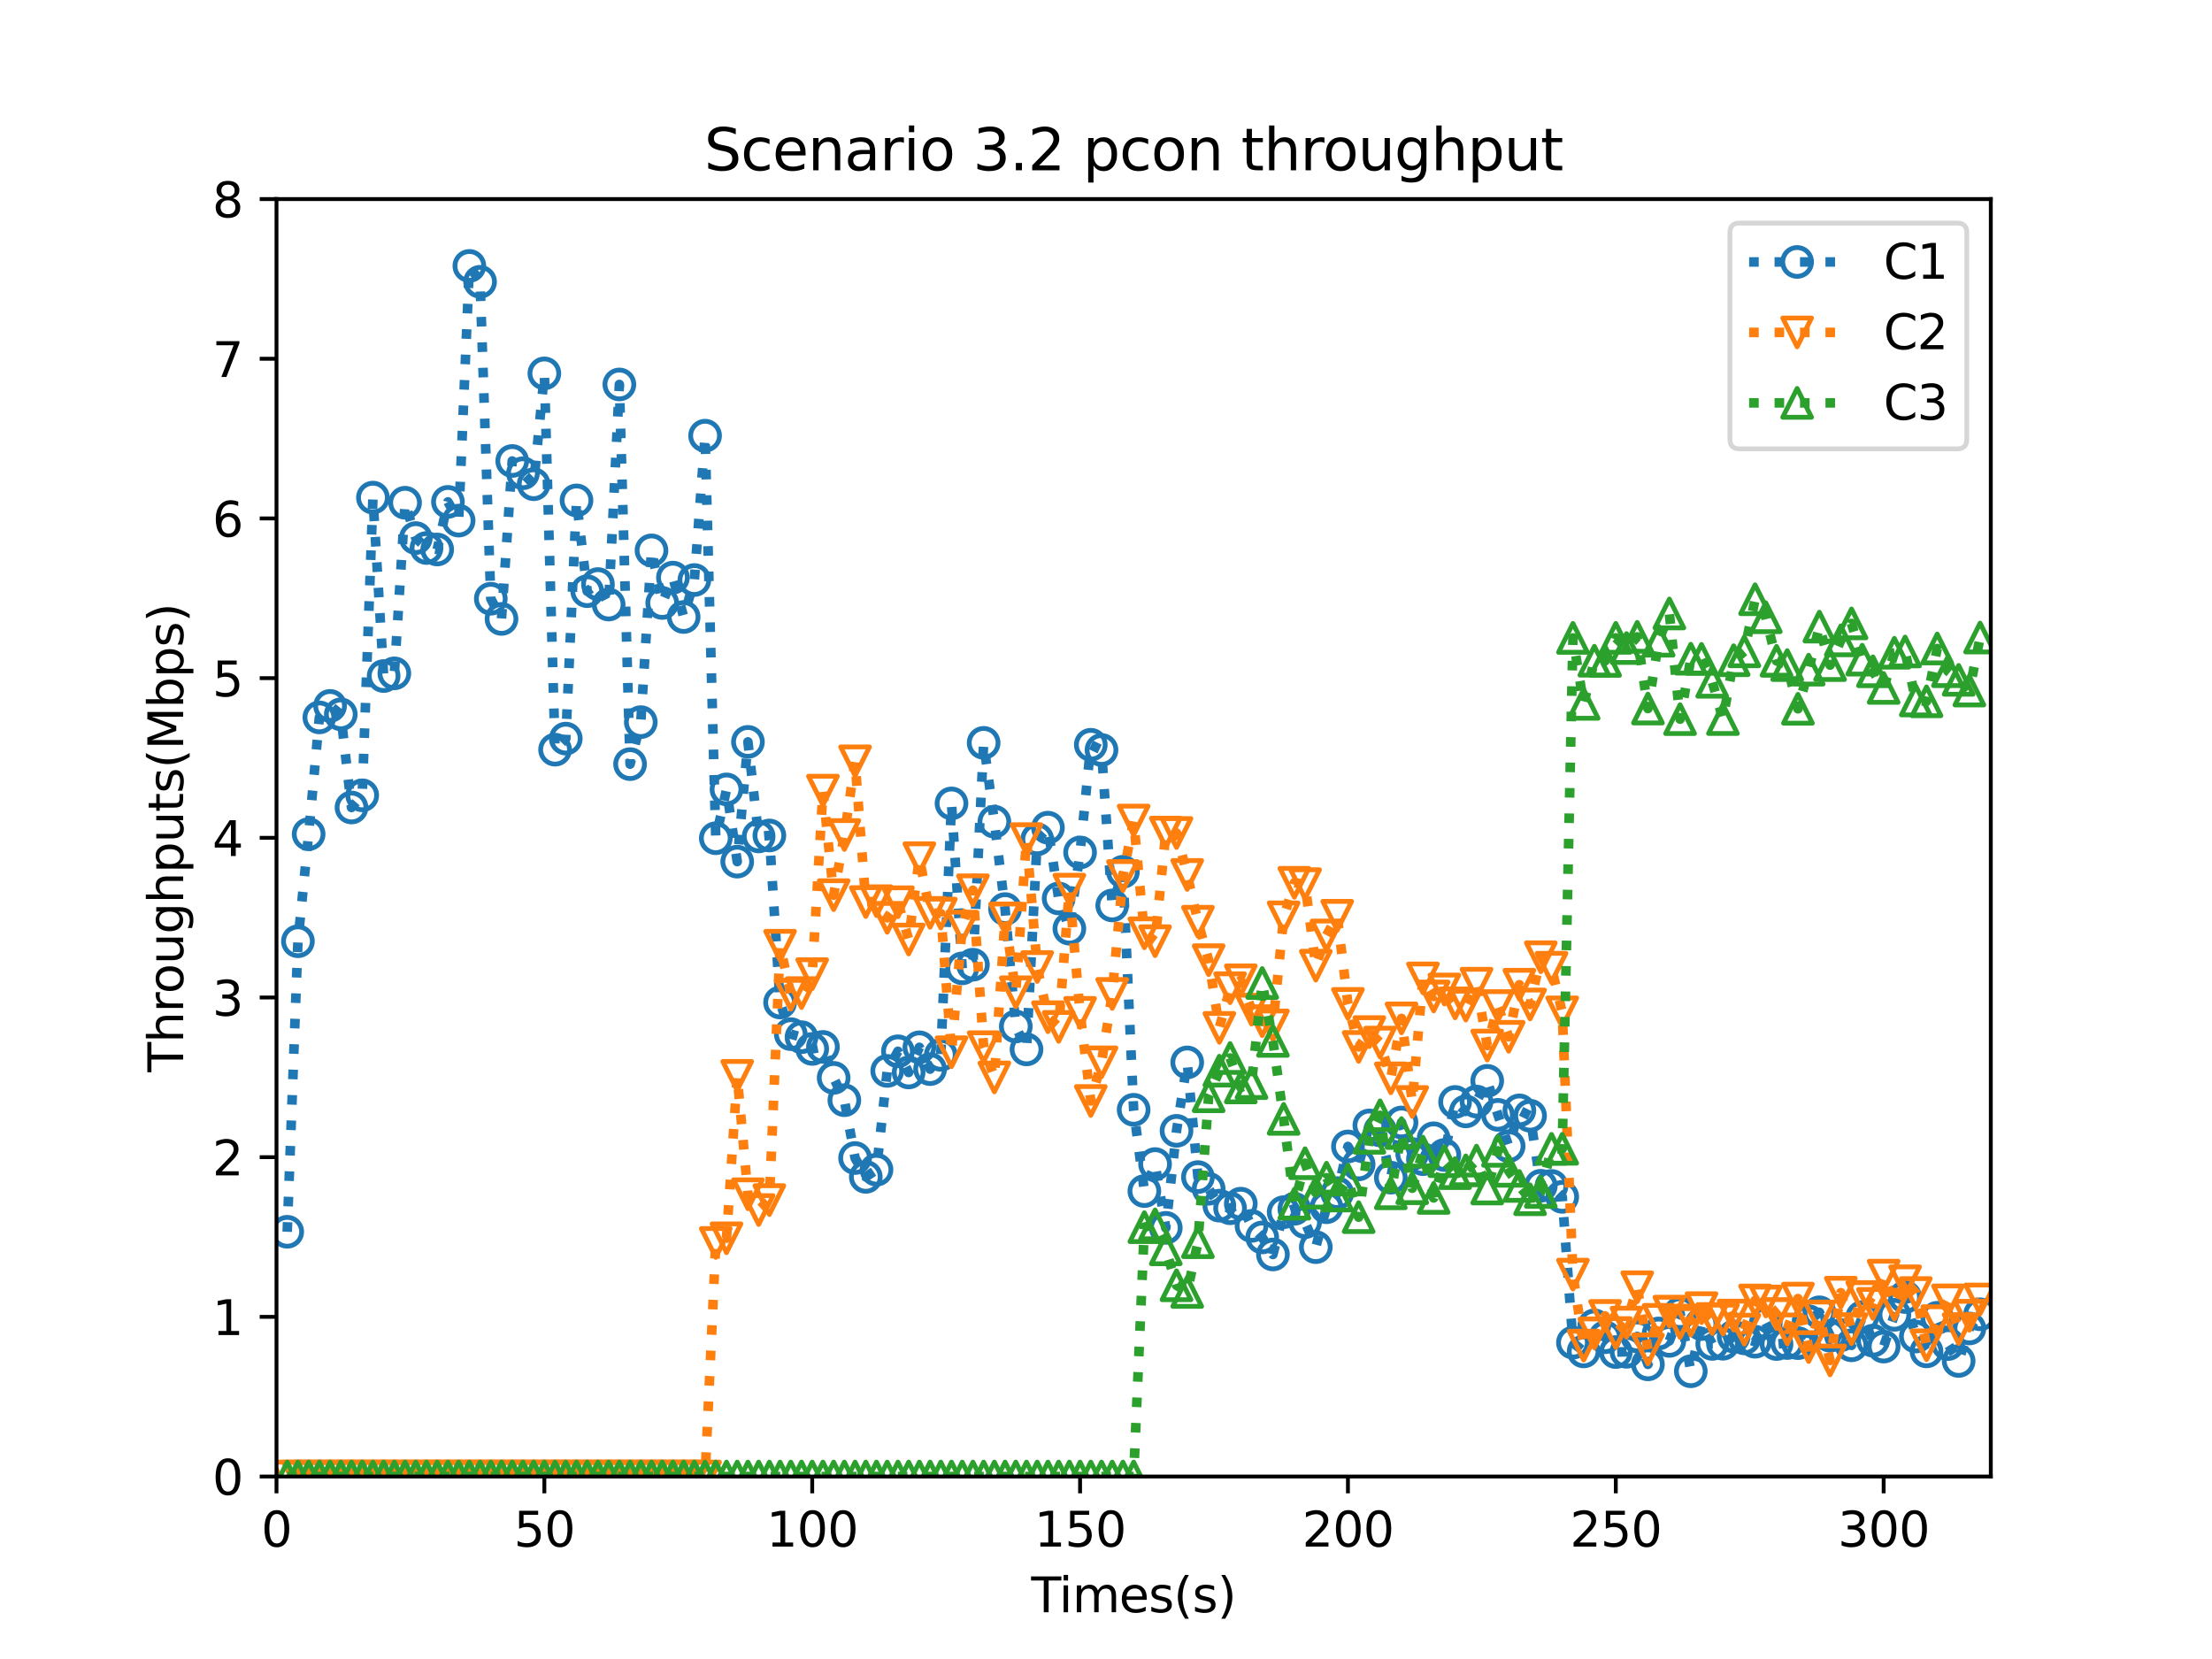 <?xml version="1.0" encoding="utf-8" standalone="no"?>
<!DOCTYPE svg PUBLIC "-//W3C//DTD SVG 1.1//EN"
  "http://www.w3.org/Graphics/SVG/1.1/DTD/svg11.dtd">
<svg height="345.6pt" version="1.1" viewBox="0 0 460.8 345.6" width="460.8pt" xmlns="http://www.w3.org/2000/svg" xmlns:xlink="http://www.w3.org/1999/xlink">
 <defs>
  <style type="text/css">*{stroke-linecap:butt;stroke-linejoin:round;}</style>
 </defs>
 <g id="figure_1">
  <g id="patch_1">
   <path d="M 0 345.6 
L 460.8 345.6 
L 460.8 0 
L 0 0 
z
" style="fill:#ffffff;"/>
  </g>
  <g id="axes_1">
   <g id="patch_2">
    <path d="M 57.6 307.584 
L 414.72 307.584 
L 414.72 41.472 
L 57.6 41.472 
z
" style="fill:#ffffff;"/>
   </g>
   <g id="matplotlib.axis_1">
    <g id="xtick_1">
     <g id="line2d_1">
      <defs>
       <path d="M 0 0 
L 0 3.5 
" id="m3c6fe50dee" style="stroke:#000000;stroke-width:0.8;"/>
      </defs>
      <g>
       <use style="stroke:#000000;stroke-width:0.8;" x="57.6" xlink:href="#m3c6fe50dee" y="307.584"/>
      </g>
     </g>
     <g id="text_1">
      <!-- 0 -->
      <g transform="translate(54.419 322.182)scale(0.1 -0.1)">
       <defs>
        <path d="M 2034 4250 
Q 1547 4250 1301 3770 
Q 1056 3291 1056 2328 
Q 1056 1369 1301 889 
Q 1547 409 2034 409 
Q 2525 409 2770 889 
Q 3016 1369 3016 2328 
Q 3016 3291 2770 3770 
Q 2525 4250 2034 4250 
z
M 2034 4750 
Q 2819 4750 3233 4129 
Q 3647 3509 3647 2328 
Q 3647 1150 3233 529 
Q 2819 -91 2034 -91 
Q 1250 -91 836 529 
Q 422 1150 422 2328 
Q 422 3509 836 4129 
Q 1250 4750 2034 4750 
z
" id="DejaVuSans-30" transform="scale(0.016)"/>
       </defs>
       <use xlink:href="#DejaVuSans-30"/>
      </g>
     </g>
    </g>
    <g id="xtick_2">
     <g id="line2d_2">
      <g>
       <use style="stroke:#000000;stroke-width:0.8;" x="113.4" xlink:href="#m3c6fe50dee" y="307.584"/>
      </g>
     </g>
     <g id="text_2">
      <!-- 50 -->
      <g transform="translate(107.037 322.182)scale(0.1 -0.1)">
       <defs>
        <path d="M 691 4666 
L 3169 4666 
L 3169 4134 
L 1269 4134 
L 1269 2991 
Q 1406 3038 1543 3061 
Q 1681 3084 1819 3084 
Q 2600 3084 3056 2656 
Q 3513 2228 3513 1497 
Q 3513 744 3044 326 
Q 2575 -91 1722 -91 
Q 1428 -91 1123 -41 
Q 819 9 494 109 
L 494 744 
Q 775 591 1075 516 
Q 1375 441 1709 441 
Q 2250 441 2565 725 
Q 2881 1009 2881 1497 
Q 2881 1984 2565 2268 
Q 2250 2553 1709 2553 
Q 1456 2553 1204 2497 
Q 953 2441 691 2322 
L 691 4666 
z
" id="DejaVuSans-35" transform="scale(0.016)"/>
       </defs>
       <use xlink:href="#DejaVuSans-35"/>
       <use x="63.623" xlink:href="#DejaVuSans-30"/>
      </g>
     </g>
    </g>
    <g id="xtick_3">
     <g id="line2d_3">
      <g>
       <use style="stroke:#000000;stroke-width:0.8;" x="169.2" xlink:href="#m3c6fe50dee" y="307.584"/>
      </g>
     </g>
     <g id="text_3">
      <!-- 100 -->
      <g transform="translate(159.656 322.182)scale(0.1 -0.1)">
       <defs>
        <path d="M 794 531 
L 1825 531 
L 1825 4091 
L 703 3866 
L 703 4441 
L 1819 4666 
L 2450 4666 
L 2450 531 
L 3481 531 
L 3481 0 
L 794 0 
L 794 531 
z
" id="DejaVuSans-31" transform="scale(0.016)"/>
       </defs>
       <use xlink:href="#DejaVuSans-31"/>
       <use x="63.623" xlink:href="#DejaVuSans-30"/>
       <use x="127.246" xlink:href="#DejaVuSans-30"/>
      </g>
     </g>
    </g>
    <g id="xtick_4">
     <g id="line2d_4">
      <g>
       <use style="stroke:#000000;stroke-width:0.8;" x="225" xlink:href="#m3c6fe50dee" y="307.584"/>
      </g>
     </g>
     <g id="text_4">
      <!-- 150 -->
      <g transform="translate(215.456 322.182)scale(0.1 -0.1)">
       <use xlink:href="#DejaVuSans-31"/>
       <use x="63.623" xlink:href="#DejaVuSans-35"/>
       <use x="127.246" xlink:href="#DejaVuSans-30"/>
      </g>
     </g>
    </g>
    <g id="xtick_5">
     <g id="line2d_5">
      <g>
       <use style="stroke:#000000;stroke-width:0.8;" x="280.8" xlink:href="#m3c6fe50dee" y="307.584"/>
      </g>
     </g>
     <g id="text_5">
      <!-- 200 -->
      <g transform="translate(271.256 322.182)scale(0.1 -0.1)">
       <defs>
        <path d="M 1228 531 
L 3431 531 
L 3431 0 
L 469 0 
L 469 531 
Q 828 903 1448 1529 
Q 2069 2156 2228 2338 
Q 2531 2678 2651 2914 
Q 2772 3150 2772 3378 
Q 2772 3750 2511 3984 
Q 2250 4219 1831 4219 
Q 1534 4219 1204 4116 
Q 875 4013 500 3803 
L 500 4441 
Q 881 4594 1212 4672 
Q 1544 4750 1819 4750 
Q 2544 4750 2975 4387 
Q 3406 4025 3406 3419 
Q 3406 3131 3298 2873 
Q 3191 2616 2906 2266 
Q 2828 2175 2409 1742 
Q 1991 1309 1228 531 
z
" id="DejaVuSans-32" transform="scale(0.016)"/>
       </defs>
       <use xlink:href="#DejaVuSans-32"/>
       <use x="63.623" xlink:href="#DejaVuSans-30"/>
       <use x="127.246" xlink:href="#DejaVuSans-30"/>
      </g>
     </g>
    </g>
    <g id="xtick_6">
     <g id="line2d_6">
      <g>
       <use style="stroke:#000000;stroke-width:0.8;" x="336.6" xlink:href="#m3c6fe50dee" y="307.584"/>
      </g>
     </g>
     <g id="text_6">
      <!-- 250 -->
      <g transform="translate(327.056 322.182)scale(0.1 -0.1)">
       <use xlink:href="#DejaVuSans-32"/>
       <use x="63.623" xlink:href="#DejaVuSans-35"/>
       <use x="127.246" xlink:href="#DejaVuSans-30"/>
      </g>
     </g>
    </g>
    <g id="xtick_7">
     <g id="line2d_7">
      <g>
       <use style="stroke:#000000;stroke-width:0.8;" x="392.4" xlink:href="#m3c6fe50dee" y="307.584"/>
      </g>
     </g>
     <g id="text_7">
      <!-- 300 -->
      <g transform="translate(382.856 322.182)scale(0.1 -0.1)">
       <defs>
        <path d="M 2597 2516 
Q 3050 2419 3304 2112 
Q 3559 1806 3559 1356 
Q 3559 666 3084 287 
Q 2609 -91 1734 -91 
Q 1441 -91 1130 -33 
Q 819 25 488 141 
L 488 750 
Q 750 597 1062 519 
Q 1375 441 1716 441 
Q 2309 441 2620 675 
Q 2931 909 2931 1356 
Q 2931 1769 2642 2001 
Q 2353 2234 1838 2234 
L 1294 2234 
L 1294 2753 
L 1863 2753 
Q 2328 2753 2575 2939 
Q 2822 3125 2822 3475 
Q 2822 3834 2567 4026 
Q 2313 4219 1838 4219 
Q 1578 4219 1281 4162 
Q 984 4106 628 3988 
L 628 4550 
Q 988 4650 1302 4700 
Q 1616 4750 1894 4750 
Q 2613 4750 3031 4423 
Q 3450 4097 3450 3541 
Q 3450 3153 3228 2886 
Q 3006 2619 2597 2516 
z
" id="DejaVuSans-33" transform="scale(0.016)"/>
       </defs>
       <use xlink:href="#DejaVuSans-33"/>
       <use x="63.623" xlink:href="#DejaVuSans-30"/>
       <use x="127.246" xlink:href="#DejaVuSans-30"/>
      </g>
     </g>
    </g>
    <g id="text_8">
     <!-- Times(s) -->
     <g transform="translate(214.815 335.861)scale(0.1 -0.1)">
      <defs>
       <path d="M -19 4666 
L 3928 4666 
L 3928 4134 
L 2272 4134 
L 2272 0 
L 1638 0 
L 1638 4134 
L -19 4134 
L -19 4666 
z
" id="DejaVuSans-54" transform="scale(0.016)"/>
       <path d="M 603 3500 
L 1178 3500 
L 1178 0 
L 603 0 
L 603 3500 
z
M 603 4863 
L 1178 4863 
L 1178 4134 
L 603 4134 
L 603 4863 
z
" id="DejaVuSans-69" transform="scale(0.016)"/>
       <path d="M 3328 2828 
Q 3544 3216 3844 3400 
Q 4144 3584 4550 3584 
Q 5097 3584 5394 3201 
Q 5691 2819 5691 2113 
L 5691 0 
L 5113 0 
L 5113 2094 
Q 5113 2597 4934 2840 
Q 4756 3084 4391 3084 
Q 3944 3084 3684 2787 
Q 3425 2491 3425 1978 
L 3425 0 
L 2847 0 
L 2847 2094 
Q 2847 2600 2669 2842 
Q 2491 3084 2119 3084 
Q 1678 3084 1418 2786 
Q 1159 2488 1159 1978 
L 1159 0 
L 581 0 
L 581 3500 
L 1159 3500 
L 1159 2956 
Q 1356 3278 1631 3431 
Q 1906 3584 2284 3584 
Q 2666 3584 2933 3390 
Q 3200 3197 3328 2828 
z
" id="DejaVuSans-6d" transform="scale(0.016)"/>
       <path d="M 3597 1894 
L 3597 1613 
L 953 1613 
Q 991 1019 1311 708 
Q 1631 397 2203 397 
Q 2534 397 2845 478 
Q 3156 559 3463 722 
L 3463 178 
Q 3153 47 2828 -22 
Q 2503 -91 2169 -91 
Q 1331 -91 842 396 
Q 353 884 353 1716 
Q 353 2575 817 3079 
Q 1281 3584 2069 3584 
Q 2775 3584 3186 3129 
Q 3597 2675 3597 1894 
z
M 3022 2063 
Q 3016 2534 2758 2815 
Q 2500 3097 2075 3097 
Q 1594 3097 1305 2825 
Q 1016 2553 972 2059 
L 3022 2063 
z
" id="DejaVuSans-65" transform="scale(0.016)"/>
       <path d="M 2834 3397 
L 2834 2853 
Q 2591 2978 2328 3040 
Q 2066 3103 1784 3103 
Q 1356 3103 1142 2972 
Q 928 2841 928 2578 
Q 928 2378 1081 2264 
Q 1234 2150 1697 2047 
L 1894 2003 
Q 2506 1872 2764 1633 
Q 3022 1394 3022 966 
Q 3022 478 2636 193 
Q 2250 -91 1575 -91 
Q 1294 -91 989 -36 
Q 684 19 347 128 
L 347 722 
Q 666 556 975 473 
Q 1284 391 1588 391 
Q 1994 391 2212 530 
Q 2431 669 2431 922 
Q 2431 1156 2273 1281 
Q 2116 1406 1581 1522 
L 1381 1569 
Q 847 1681 609 1914 
Q 372 2147 372 2553 
Q 372 3047 722 3315 
Q 1072 3584 1716 3584 
Q 2034 3584 2315 3537 
Q 2597 3491 2834 3397 
z
" id="DejaVuSans-73" transform="scale(0.016)"/>
       <path d="M 1984 4856 
Q 1566 4138 1362 3434 
Q 1159 2731 1159 2009 
Q 1159 1288 1364 580 
Q 1569 -128 1984 -844 
L 1484 -844 
Q 1016 -109 783 600 
Q 550 1309 550 2009 
Q 550 2706 781 3412 
Q 1013 4119 1484 4856 
L 1984 4856 
z
" id="DejaVuSans-28" transform="scale(0.016)"/>
       <path d="M 513 4856 
L 1013 4856 
Q 1481 4119 1714 3412 
Q 1947 2706 1947 2009 
Q 1947 1309 1714 600 
Q 1481 -109 1013 -844 
L 513 -844 
Q 928 -128 1133 580 
Q 1338 1288 1338 2009 
Q 1338 2731 1133 3434 
Q 928 4138 513 4856 
z
" id="DejaVuSans-29" transform="scale(0.016)"/>
      </defs>
      <use xlink:href="#DejaVuSans-54"/>
      <use x="57.959" xlink:href="#DejaVuSans-69"/>
      <use x="85.742" xlink:href="#DejaVuSans-6d"/>
      <use x="183.154" xlink:href="#DejaVuSans-65"/>
      <use x="244.678" xlink:href="#DejaVuSans-73"/>
      <use x="296.777" xlink:href="#DejaVuSans-28"/>
      <use x="335.791" xlink:href="#DejaVuSans-73"/>
      <use x="387.891" xlink:href="#DejaVuSans-29"/>
     </g>
    </g>
   </g>
   <g id="matplotlib.axis_2">
    <g id="ytick_1">
     <g id="line2d_8">
      <defs>
       <path d="M 0 0 
L -3.5 0 
" id="mfbf842409e" style="stroke:#000000;stroke-width:0.8;"/>
      </defs>
      <g>
       <use style="stroke:#000000;stroke-width:0.8;" x="57.6" xlink:href="#mfbf842409e" y="307.584"/>
      </g>
     </g>
     <g id="text_9">
      <!-- 0 -->
      <g transform="translate(44.237 311.383)scale(0.1 -0.1)">
       <use xlink:href="#DejaVuSans-30"/>
      </g>
     </g>
    </g>
    <g id="ytick_2">
     <g id="line2d_9">
      <g>
       <use style="stroke:#000000;stroke-width:0.8;" x="57.6" xlink:href="#mfbf842409e" y="274.32"/>
      </g>
     </g>
     <g id="text_10">
      <!-- 1 -->
      <g transform="translate(44.237 278.119)scale(0.1 -0.1)">
       <use xlink:href="#DejaVuSans-31"/>
      </g>
     </g>
    </g>
    <g id="ytick_3">
     <g id="line2d_10">
      <g>
       <use style="stroke:#000000;stroke-width:0.8;" x="57.6" xlink:href="#mfbf842409e" y="241.056"/>
      </g>
     </g>
     <g id="text_11">
      <!-- 2 -->
      <g transform="translate(44.237 244.855)scale(0.1 -0.1)">
       <use xlink:href="#DejaVuSans-32"/>
      </g>
     </g>
    </g>
    <g id="ytick_4">
     <g id="line2d_11">
      <g>
       <use style="stroke:#000000;stroke-width:0.8;" x="57.6" xlink:href="#mfbf842409e" y="207.792"/>
      </g>
     </g>
     <g id="text_12">
      <!-- 3 -->
      <g transform="translate(44.237 211.591)scale(0.1 -0.1)">
       <use xlink:href="#DejaVuSans-33"/>
      </g>
     </g>
    </g>
    <g id="ytick_5">
     <g id="line2d_12">
      <g>
       <use style="stroke:#000000;stroke-width:0.8;" x="57.6" xlink:href="#mfbf842409e" y="174.528"/>
      </g>
     </g>
     <g id="text_13">
      <!-- 4 -->
      <g transform="translate(44.237 178.327)scale(0.1 -0.1)">
       <defs>
        <path d="M 2419 4116 
L 825 1625 
L 2419 1625 
L 2419 4116 
z
M 2253 4666 
L 3047 4666 
L 3047 1625 
L 3713 1625 
L 3713 1100 
L 3047 1100 
L 3047 0 
L 2419 0 
L 2419 1100 
L 313 1100 
L 313 1709 
L 2253 4666 
z
" id="DejaVuSans-34" transform="scale(0.016)"/>
       </defs>
       <use xlink:href="#DejaVuSans-34"/>
      </g>
     </g>
    </g>
    <g id="ytick_6">
     <g id="line2d_13">
      <g>
       <use style="stroke:#000000;stroke-width:0.8;" x="57.6" xlink:href="#mfbf842409e" y="141.264"/>
      </g>
     </g>
     <g id="text_14">
      <!-- 5 -->
      <g transform="translate(44.237 145.063)scale(0.1 -0.1)">
       <use xlink:href="#DejaVuSans-35"/>
      </g>
     </g>
    </g>
    <g id="ytick_7">
     <g id="line2d_14">
      <g>
       <use style="stroke:#000000;stroke-width:0.8;" x="57.6" xlink:href="#mfbf842409e" y="108"/>
      </g>
     </g>
     <g id="text_15">
      <!-- 6 -->
      <g transform="translate(44.237 111.799)scale(0.1 -0.1)">
       <defs>
        <path d="M 2113 2584 
Q 1688 2584 1439 2293 
Q 1191 2003 1191 1497 
Q 1191 994 1439 701 
Q 1688 409 2113 409 
Q 2538 409 2786 701 
Q 3034 994 3034 1497 
Q 3034 2003 2786 2293 
Q 2538 2584 2113 2584 
z
M 3366 4563 
L 3366 3988 
Q 3128 4100 2886 4159 
Q 2644 4219 2406 4219 
Q 1781 4219 1451 3797 
Q 1122 3375 1075 2522 
Q 1259 2794 1537 2939 
Q 1816 3084 2150 3084 
Q 2853 3084 3261 2657 
Q 3669 2231 3669 1497 
Q 3669 778 3244 343 
Q 2819 -91 2113 -91 
Q 1303 -91 875 529 
Q 447 1150 447 2328 
Q 447 3434 972 4092 
Q 1497 4750 2381 4750 
Q 2619 4750 2861 4703 
Q 3103 4656 3366 4563 
z
" id="DejaVuSans-36" transform="scale(0.016)"/>
       </defs>
       <use xlink:href="#DejaVuSans-36"/>
      </g>
     </g>
    </g>
    <g id="ytick_8">
     <g id="line2d_15">
      <g>
       <use style="stroke:#000000;stroke-width:0.8;" x="57.6" xlink:href="#mfbf842409e" y="74.736"/>
      </g>
     </g>
     <g id="text_16">
      <!-- 7 -->
      <g transform="translate(44.237 78.535)scale(0.1 -0.1)">
       <defs>
        <path d="M 525 4666 
L 3525 4666 
L 3525 4397 
L 1831 0 
L 1172 0 
L 2766 4134 
L 525 4134 
L 525 4666 
z
" id="DejaVuSans-37" transform="scale(0.016)"/>
       </defs>
       <use xlink:href="#DejaVuSans-37"/>
      </g>
     </g>
    </g>
    <g id="ytick_9">
     <g id="line2d_16">
      <g>
       <use style="stroke:#000000;stroke-width:0.8;" x="57.6" xlink:href="#mfbf842409e" y="41.472"/>
      </g>
     </g>
     <g id="text_17">
      <!-- 8 -->
      <g transform="translate(44.237 45.271)scale(0.1 -0.1)">
       <defs>
        <path d="M 2034 2216 
Q 1584 2216 1326 1975 
Q 1069 1734 1069 1313 
Q 1069 891 1326 650 
Q 1584 409 2034 409 
Q 2484 409 2743 651 
Q 3003 894 3003 1313 
Q 3003 1734 2745 1975 
Q 2488 2216 2034 2216 
z
M 1403 2484 
Q 997 2584 770 2862 
Q 544 3141 544 3541 
Q 544 4100 942 4425 
Q 1341 4750 2034 4750 
Q 2731 4750 3128 4425 
Q 3525 4100 3525 3541 
Q 3525 3141 3298 2862 
Q 3072 2584 2669 2484 
Q 3125 2378 3379 2068 
Q 3634 1759 3634 1313 
Q 3634 634 3220 271 
Q 2806 -91 2034 -91 
Q 1263 -91 848 271 
Q 434 634 434 1313 
Q 434 1759 690 2068 
Q 947 2378 1403 2484 
z
M 1172 3481 
Q 1172 3119 1398 2916 
Q 1625 2713 2034 2713 
Q 2441 2713 2670 2916 
Q 2900 3119 2900 3481 
Q 2900 3844 2670 4047 
Q 2441 4250 2034 4250 
Q 1625 4250 1398 4047 
Q 1172 3844 1172 3481 
z
" id="DejaVuSans-38" transform="scale(0.016)"/>
       </defs>
       <use xlink:href="#DejaVuSans-38"/>
      </g>
     </g>
    </g>
    <g id="text_18">
     <!-- Throughputs(Mbps) -->
     <g transform="translate(38.158 223.341)rotate(-90)scale(0.1 -0.1)">
      <defs>
       <path d="M 3513 2113 
L 3513 0 
L 2938 0 
L 2938 2094 
Q 2938 2591 2744 2837 
Q 2550 3084 2163 3084 
Q 1697 3084 1428 2787 
Q 1159 2491 1159 1978 
L 1159 0 
L 581 0 
L 581 4863 
L 1159 4863 
L 1159 2956 
Q 1366 3272 1645 3428 
Q 1925 3584 2291 3584 
Q 2894 3584 3203 3211 
Q 3513 2838 3513 2113 
z
" id="DejaVuSans-68" transform="scale(0.016)"/>
       <path d="M 2631 2963 
Q 2534 3019 2420 3045 
Q 2306 3072 2169 3072 
Q 1681 3072 1420 2755 
Q 1159 2438 1159 1844 
L 1159 0 
L 581 0 
L 581 3500 
L 1159 3500 
L 1159 2956 
Q 1341 3275 1631 3429 
Q 1922 3584 2338 3584 
Q 2397 3584 2469 3576 
Q 2541 3569 2628 3553 
L 2631 2963 
z
" id="DejaVuSans-72" transform="scale(0.016)"/>
       <path d="M 1959 3097 
Q 1497 3097 1228 2736 
Q 959 2375 959 1747 
Q 959 1119 1226 758 
Q 1494 397 1959 397 
Q 2419 397 2687 759 
Q 2956 1122 2956 1747 
Q 2956 2369 2687 2733 
Q 2419 3097 1959 3097 
z
M 1959 3584 
Q 2709 3584 3137 3096 
Q 3566 2609 3566 1747 
Q 3566 888 3137 398 
Q 2709 -91 1959 -91 
Q 1206 -91 779 398 
Q 353 888 353 1747 
Q 353 2609 779 3096 
Q 1206 3584 1959 3584 
z
" id="DejaVuSans-6f" transform="scale(0.016)"/>
       <path d="M 544 1381 
L 544 3500 
L 1119 3500 
L 1119 1403 
Q 1119 906 1312 657 
Q 1506 409 1894 409 
Q 2359 409 2629 706 
Q 2900 1003 2900 1516 
L 2900 3500 
L 3475 3500 
L 3475 0 
L 2900 0 
L 2900 538 
Q 2691 219 2414 64 
Q 2138 -91 1772 -91 
Q 1169 -91 856 284 
Q 544 659 544 1381 
z
M 1991 3584 
L 1991 3584 
z
" id="DejaVuSans-75" transform="scale(0.016)"/>
       <path d="M 2906 1791 
Q 2906 2416 2648 2759 
Q 2391 3103 1925 3103 
Q 1463 3103 1205 2759 
Q 947 2416 947 1791 
Q 947 1169 1205 825 
Q 1463 481 1925 481 
Q 2391 481 2648 825 
Q 2906 1169 2906 1791 
z
M 3481 434 
Q 3481 -459 3084 -895 
Q 2688 -1331 1869 -1331 
Q 1566 -1331 1297 -1286 
Q 1028 -1241 775 -1147 
L 775 -588 
Q 1028 -725 1275 -790 
Q 1522 -856 1778 -856 
Q 2344 -856 2625 -561 
Q 2906 -266 2906 331 
L 2906 616 
Q 2728 306 2450 153 
Q 2172 0 1784 0 
Q 1141 0 747 490 
Q 353 981 353 1791 
Q 353 2603 747 3093 
Q 1141 3584 1784 3584 
Q 2172 3584 2450 3431 
Q 2728 3278 2906 2969 
L 2906 3500 
L 3481 3500 
L 3481 434 
z
" id="DejaVuSans-67" transform="scale(0.016)"/>
       <path d="M 1159 525 
L 1159 -1331 
L 581 -1331 
L 581 3500 
L 1159 3500 
L 1159 2969 
Q 1341 3281 1617 3432 
Q 1894 3584 2278 3584 
Q 2916 3584 3314 3078 
Q 3713 2572 3713 1747 
Q 3713 922 3314 415 
Q 2916 -91 2278 -91 
Q 1894 -91 1617 61 
Q 1341 213 1159 525 
z
M 3116 1747 
Q 3116 2381 2855 2742 
Q 2594 3103 2138 3103 
Q 1681 3103 1420 2742 
Q 1159 2381 1159 1747 
Q 1159 1113 1420 752 
Q 1681 391 2138 391 
Q 2594 391 2855 752 
Q 3116 1113 3116 1747 
z
" id="DejaVuSans-70" transform="scale(0.016)"/>
       <path d="M 1172 4494 
L 1172 3500 
L 2356 3500 
L 2356 3053 
L 1172 3053 
L 1172 1153 
Q 1172 725 1289 603 
Q 1406 481 1766 481 
L 2356 481 
L 2356 0 
L 1766 0 
Q 1100 0 847 248 
Q 594 497 594 1153 
L 594 3053 
L 172 3053 
L 172 3500 
L 594 3500 
L 594 4494 
L 1172 4494 
z
" id="DejaVuSans-74" transform="scale(0.016)"/>
       <path d="M 628 4666 
L 1569 4666 
L 2759 1491 
L 3956 4666 
L 4897 4666 
L 4897 0 
L 4281 0 
L 4281 4097 
L 3078 897 
L 2444 897 
L 1241 4097 
L 1241 0 
L 628 0 
L 628 4666 
z
" id="DejaVuSans-4d" transform="scale(0.016)"/>
       <path d="M 3116 1747 
Q 3116 2381 2855 2742 
Q 2594 3103 2138 3103 
Q 1681 3103 1420 2742 
Q 1159 2381 1159 1747 
Q 1159 1113 1420 752 
Q 1681 391 2138 391 
Q 2594 391 2855 752 
Q 3116 1113 3116 1747 
z
M 1159 2969 
Q 1341 3281 1617 3432 
Q 1894 3584 2278 3584 
Q 2916 3584 3314 3078 
Q 3713 2572 3713 1747 
Q 3713 922 3314 415 
Q 2916 -91 2278 -91 
Q 1894 -91 1617 61 
Q 1341 213 1159 525 
L 1159 0 
L 581 0 
L 581 4863 
L 1159 4863 
L 1159 2969 
z
" id="DejaVuSans-62" transform="scale(0.016)"/>
      </defs>
      <use xlink:href="#DejaVuSans-54"/>
      <use x="61.084" xlink:href="#DejaVuSans-68"/>
      <use x="124.463" xlink:href="#DejaVuSans-72"/>
      <use x="163.326" xlink:href="#DejaVuSans-6f"/>
      <use x="224.508" xlink:href="#DejaVuSans-75"/>
      <use x="287.887" xlink:href="#DejaVuSans-67"/>
      <use x="351.363" xlink:href="#DejaVuSans-68"/>
      <use x="414.742" xlink:href="#DejaVuSans-70"/>
      <use x="478.219" xlink:href="#DejaVuSans-75"/>
      <use x="541.598" xlink:href="#DejaVuSans-74"/>
      <use x="580.807" xlink:href="#DejaVuSans-73"/>
      <use x="632.906" xlink:href="#DejaVuSans-28"/>
      <use x="671.92" xlink:href="#DejaVuSans-4d"/>
      <use x="758.199" xlink:href="#DejaVuSans-62"/>
      <use x="821.676" xlink:href="#DejaVuSans-70"/>
      <use x="885.152" xlink:href="#DejaVuSans-73"/>
      <use x="937.252" xlink:href="#DejaVuSans-29"/>
     </g>
    </g>
   </g>
   <g id="line2d_17">
    <path clip-path="url(#p0dc8923b2f)" d="M 59.832 256.603 
L 62.064 196.08 
L 64.296 173.755 
L 66.528 149.447 
L 68.76 147.052 
L 70.992 148.806 
L 73.224 168.216 
L 75.456 165.68 
L 77.688 103.664 
L 79.92 140.834 
L 82.152 140.27 
L 84.384 104.729 
L 86.616 112.09 
L 88.848 114.157 
L 91.08 114.468 
L 93.312 104.55 
L 95.544 108.453 
L 97.776 55.401 
L 100.008 58.699 
L 102.24 124.726 
L 104.472 128.932 
L 106.704 96.031 
L 108.936 98.585 
L 111.168 100.873 
L 113.4 77.783 
L 115.632 156.171 
L 117.864 153.864 
L 120.096 104.243 
L 122.328 123.154 
L 124.56 121.672 
L 126.792 125.933 
L 129.024 80.089 
L 131.256 159.18 
L 133.488 150.432 
L 135.72 114.653 
L 137.952 125.61 
L 140.184 120.327 
L 142.416 128.534 
L 144.648 120.832 
L 146.88 90.762 
L 149.112 174.616 
L 151.344 164.447 
L 153.576 179.491 
L 155.808 154.55 
L 158.04 174.243 
L 160.272 174.046 
L 162.504 208.839 
L 164.736 215.428 
L 166.968 216.066 
L 169.2 218.51 
L 171.432 218.09 
L 173.664 224.539 
L 175.896 229.193 
L 178.128 241.237 
L 180.36 245.161 
L 182.592 243.674 
L 184.824 223.09 
L 187.056 219 
L 189.288 223.416 
L 191.52 218.174 
L 193.752 222.719 
L 195.984 219.744 
L 198.216 167.366 
L 200.448 201.725 
L 202.68 200.966 
L 204.912 154.751 
L 207.144 171.174 
L 209.376 189.378 
L 211.608 213.833 
L 213.84 218.612 
L 216.072 174.853 
L 218.304 172.419 
L 220.536 187.165 
L 222.768 193.461 
L 225 177.581 
L 227.232 155.149 
L 229.464 156.232 
L 231.696 188.621 
L 233.928 181.605 
L 236.16 231.189 
L 238.392 248.125 
L 240.624 242.501 
L 242.856 255.781 
L 245.088 235.572 
L 247.32 221.32 
L 249.552 245.211 
L 251.784 247.643 
L 254.016 251.159 
L 256.248 251.702 
L 258.48 250.747 
L 260.712 255.38 
L 262.944 257.778 
L 265.176 261.33 
L 267.408 252.517 
L 269.64 251.82 
L 271.872 254.601 
L 274.104 259.803 
L 276.336 251.49 
L 278.568 248.55 
L 280.8 238.826 
L 283.032 242.566 
L 285.264 234.45 
L 287.496 235.487 
L 289.728 245.328 
L 291.96 233.83 
L 294.192 240.411 
L 296.424 241.475 
L 298.656 237.122 
L 300.888 240.609 
L 303.12 229.558 
L 305.352 231.527 
L 307.584 229.478 
L 309.816 225.164 
L 312.048 232.243 
L 314.28 238.759 
L 316.512 231.313 
L 318.744 232.427 
L 320.976 247.015 
L 323.208 247.053 
L 325.44 249.327 
L 327.672 279.695 
L 329.904 281.523 
L 332.136 276.1 
L 334.368 278.568 
L 336.6 281.656 
L 338.832 281.602 
L 341.064 278.399 
L 343.296 284.219 
L 345.528 277.789 
L 347.76 279.33 
L 349.992 273.543 
L 352.224 285.657 
L 354.456 275.83 
L 356.688 279.955 
L 358.92 279.922 
L 361.152 278.432 
L 363.384 278.804 
L 365.616 279.506 
L 367.848 275.621 
L 370.08 279.987 
L 372.312 279.776 
L 374.544 279.798 
L 376.776 275.243 
L 379.008 273.377 
L 381.24 278.255 
L 383.472 278.139 
L 385.704 280.253 
L 387.936 274.387 
L 390.168 279.284 
L 392.4 280.52 
L 394.632 273.897 
L 396.864 270.196 
L 399.096 278.421 
L 401.328 281.514 
L 403.56 274.516 
L 405.792 279.996 
L 408.024 283.514 
L 410.256 276.742 
L 412.488 273.789 
L 412.488 273.789 
" style="fill:none;stroke:#1f77b4;stroke-dasharray:2,3.3;stroke-dashoffset:0;stroke-width:2;"/>
    <defs>
     <path d="M 0 3 
C 0.796 3 1.559 2.684 2.121 2.121 
C 2.684 1.559 3 0.796 3 0 
C 3 -0.796 2.684 -1.559 2.121 -2.121 
C 1.559 -2.684 0.796 -3 0 -3 
C -0.796 -3 -1.559 -2.684 -2.121 -2.121 
C -2.684 -1.559 -3 -0.796 -3 0 
C -3 0.796 -2.684 1.559 -2.121 2.121 
C -1.559 2.684 -0.796 3 0 3 
z
" id="mf9ff9805d7" style="stroke:#1f77b4;"/>
    </defs>
    <g clip-path="url(#p0dc8923b2f)">
     <use style="fill-opacity:0;stroke:#1f77b4;" x="59.832" xlink:href="#mf9ff9805d7" y="256.603"/>
     <use style="fill-opacity:0;stroke:#1f77b4;" x="62.064" xlink:href="#mf9ff9805d7" y="196.08"/>
     <use style="fill-opacity:0;stroke:#1f77b4;" x="64.296" xlink:href="#mf9ff9805d7" y="173.755"/>
     <use style="fill-opacity:0;stroke:#1f77b4;" x="66.528" xlink:href="#mf9ff9805d7" y="149.447"/>
     <use style="fill-opacity:0;stroke:#1f77b4;" x="68.76" xlink:href="#mf9ff9805d7" y="147.052"/>
     <use style="fill-opacity:0;stroke:#1f77b4;" x="70.992" xlink:href="#mf9ff9805d7" y="148.806"/>
     <use style="fill-opacity:0;stroke:#1f77b4;" x="73.224" xlink:href="#mf9ff9805d7" y="168.216"/>
     <use style="fill-opacity:0;stroke:#1f77b4;" x="75.456" xlink:href="#mf9ff9805d7" y="165.68"/>
     <use style="fill-opacity:0;stroke:#1f77b4;" x="77.688" xlink:href="#mf9ff9805d7" y="103.664"/>
     <use style="fill-opacity:0;stroke:#1f77b4;" x="79.92" xlink:href="#mf9ff9805d7" y="140.834"/>
     <use style="fill-opacity:0;stroke:#1f77b4;" x="82.152" xlink:href="#mf9ff9805d7" y="140.27"/>
     <use style="fill-opacity:0;stroke:#1f77b4;" x="84.384" xlink:href="#mf9ff9805d7" y="104.729"/>
     <use style="fill-opacity:0;stroke:#1f77b4;" x="86.616" xlink:href="#mf9ff9805d7" y="112.09"/>
     <use style="fill-opacity:0;stroke:#1f77b4;" x="88.848" xlink:href="#mf9ff9805d7" y="114.157"/>
     <use style="fill-opacity:0;stroke:#1f77b4;" x="91.08" xlink:href="#mf9ff9805d7" y="114.468"/>
     <use style="fill-opacity:0;stroke:#1f77b4;" x="93.312" xlink:href="#mf9ff9805d7" y="104.55"/>
     <use style="fill-opacity:0;stroke:#1f77b4;" x="95.544" xlink:href="#mf9ff9805d7" y="108.453"/>
     <use style="fill-opacity:0;stroke:#1f77b4;" x="97.776" xlink:href="#mf9ff9805d7" y="55.401"/>
     <use style="fill-opacity:0;stroke:#1f77b4;" x="100.008" xlink:href="#mf9ff9805d7" y="58.699"/>
     <use style="fill-opacity:0;stroke:#1f77b4;" x="102.24" xlink:href="#mf9ff9805d7" y="124.726"/>
     <use style="fill-opacity:0;stroke:#1f77b4;" x="104.472" xlink:href="#mf9ff9805d7" y="128.932"/>
     <use style="fill-opacity:0;stroke:#1f77b4;" x="106.704" xlink:href="#mf9ff9805d7" y="96.031"/>
     <use style="fill-opacity:0;stroke:#1f77b4;" x="108.936" xlink:href="#mf9ff9805d7" y="98.585"/>
     <use style="fill-opacity:0;stroke:#1f77b4;" x="111.168" xlink:href="#mf9ff9805d7" y="100.873"/>
     <use style="fill-opacity:0;stroke:#1f77b4;" x="113.4" xlink:href="#mf9ff9805d7" y="77.783"/>
     <use style="fill-opacity:0;stroke:#1f77b4;" x="115.632" xlink:href="#mf9ff9805d7" y="156.171"/>
     <use style="fill-opacity:0;stroke:#1f77b4;" x="117.864" xlink:href="#mf9ff9805d7" y="153.864"/>
     <use style="fill-opacity:0;stroke:#1f77b4;" x="120.096" xlink:href="#mf9ff9805d7" y="104.243"/>
     <use style="fill-opacity:0;stroke:#1f77b4;" x="122.328" xlink:href="#mf9ff9805d7" y="123.154"/>
     <use style="fill-opacity:0;stroke:#1f77b4;" x="124.56" xlink:href="#mf9ff9805d7" y="121.672"/>
     <use style="fill-opacity:0;stroke:#1f77b4;" x="126.792" xlink:href="#mf9ff9805d7" y="125.933"/>
     <use style="fill-opacity:0;stroke:#1f77b4;" x="129.024" xlink:href="#mf9ff9805d7" y="80.089"/>
     <use style="fill-opacity:0;stroke:#1f77b4;" x="131.256" xlink:href="#mf9ff9805d7" y="159.18"/>
     <use style="fill-opacity:0;stroke:#1f77b4;" x="133.488" xlink:href="#mf9ff9805d7" y="150.432"/>
     <use style="fill-opacity:0;stroke:#1f77b4;" x="135.72" xlink:href="#mf9ff9805d7" y="114.653"/>
     <use style="fill-opacity:0;stroke:#1f77b4;" x="137.952" xlink:href="#mf9ff9805d7" y="125.61"/>
     <use style="fill-opacity:0;stroke:#1f77b4;" x="140.184" xlink:href="#mf9ff9805d7" y="120.327"/>
     <use style="fill-opacity:0;stroke:#1f77b4;" x="142.416" xlink:href="#mf9ff9805d7" y="128.534"/>
     <use style="fill-opacity:0;stroke:#1f77b4;" x="144.648" xlink:href="#mf9ff9805d7" y="120.832"/>
     <use style="fill-opacity:0;stroke:#1f77b4;" x="146.88" xlink:href="#mf9ff9805d7" y="90.762"/>
     <use style="fill-opacity:0;stroke:#1f77b4;" x="149.112" xlink:href="#mf9ff9805d7" y="174.616"/>
     <use style="fill-opacity:0;stroke:#1f77b4;" x="151.344" xlink:href="#mf9ff9805d7" y="164.447"/>
     <use style="fill-opacity:0;stroke:#1f77b4;" x="153.576" xlink:href="#mf9ff9805d7" y="179.491"/>
     <use style="fill-opacity:0;stroke:#1f77b4;" x="155.808" xlink:href="#mf9ff9805d7" y="154.55"/>
     <use style="fill-opacity:0;stroke:#1f77b4;" x="158.04" xlink:href="#mf9ff9805d7" y="174.243"/>
     <use style="fill-opacity:0;stroke:#1f77b4;" x="160.272" xlink:href="#mf9ff9805d7" y="174.046"/>
     <use style="fill-opacity:0;stroke:#1f77b4;" x="162.504" xlink:href="#mf9ff9805d7" y="208.839"/>
     <use style="fill-opacity:0;stroke:#1f77b4;" x="164.736" xlink:href="#mf9ff9805d7" y="215.428"/>
     <use style="fill-opacity:0;stroke:#1f77b4;" x="166.968" xlink:href="#mf9ff9805d7" y="216.066"/>
     <use style="fill-opacity:0;stroke:#1f77b4;" x="169.2" xlink:href="#mf9ff9805d7" y="218.51"/>
     <use style="fill-opacity:0;stroke:#1f77b4;" x="171.432" xlink:href="#mf9ff9805d7" y="218.09"/>
     <use style="fill-opacity:0;stroke:#1f77b4;" x="173.664" xlink:href="#mf9ff9805d7" y="224.539"/>
     <use style="fill-opacity:0;stroke:#1f77b4;" x="175.896" xlink:href="#mf9ff9805d7" y="229.193"/>
     <use style="fill-opacity:0;stroke:#1f77b4;" x="178.128" xlink:href="#mf9ff9805d7" y="241.237"/>
     <use style="fill-opacity:0;stroke:#1f77b4;" x="180.36" xlink:href="#mf9ff9805d7" y="245.161"/>
     <use style="fill-opacity:0;stroke:#1f77b4;" x="182.592" xlink:href="#mf9ff9805d7" y="243.674"/>
     <use style="fill-opacity:0;stroke:#1f77b4;" x="184.824" xlink:href="#mf9ff9805d7" y="223.09"/>
     <use style="fill-opacity:0;stroke:#1f77b4;" x="187.056" xlink:href="#mf9ff9805d7" y="219"/>
     <use style="fill-opacity:0;stroke:#1f77b4;" x="189.288" xlink:href="#mf9ff9805d7" y="223.416"/>
     <use style="fill-opacity:0;stroke:#1f77b4;" x="191.52" xlink:href="#mf9ff9805d7" y="218.174"/>
     <use style="fill-opacity:0;stroke:#1f77b4;" x="193.752" xlink:href="#mf9ff9805d7" y="222.719"/>
     <use style="fill-opacity:0;stroke:#1f77b4;" x="195.984" xlink:href="#mf9ff9805d7" y="219.744"/>
     <use style="fill-opacity:0;stroke:#1f77b4;" x="198.216" xlink:href="#mf9ff9805d7" y="167.366"/>
     <use style="fill-opacity:0;stroke:#1f77b4;" x="200.448" xlink:href="#mf9ff9805d7" y="201.725"/>
     <use style="fill-opacity:0;stroke:#1f77b4;" x="202.68" xlink:href="#mf9ff9805d7" y="200.966"/>
     <use style="fill-opacity:0;stroke:#1f77b4;" x="204.912" xlink:href="#mf9ff9805d7" y="154.751"/>
     <use style="fill-opacity:0;stroke:#1f77b4;" x="207.144" xlink:href="#mf9ff9805d7" y="171.174"/>
     <use style="fill-opacity:0;stroke:#1f77b4;" x="209.376" xlink:href="#mf9ff9805d7" y="189.378"/>
     <use style="fill-opacity:0;stroke:#1f77b4;" x="211.608" xlink:href="#mf9ff9805d7" y="213.833"/>
     <use style="fill-opacity:0;stroke:#1f77b4;" x="213.84" xlink:href="#mf9ff9805d7" y="218.612"/>
     <use style="fill-opacity:0;stroke:#1f77b4;" x="216.072" xlink:href="#mf9ff9805d7" y="174.853"/>
     <use style="fill-opacity:0;stroke:#1f77b4;" x="218.304" xlink:href="#mf9ff9805d7" y="172.419"/>
     <use style="fill-opacity:0;stroke:#1f77b4;" x="220.536" xlink:href="#mf9ff9805d7" y="187.165"/>
     <use style="fill-opacity:0;stroke:#1f77b4;" x="222.768" xlink:href="#mf9ff9805d7" y="193.461"/>
     <use style="fill-opacity:0;stroke:#1f77b4;" x="225" xlink:href="#mf9ff9805d7" y="177.581"/>
     <use style="fill-opacity:0;stroke:#1f77b4;" x="227.232" xlink:href="#mf9ff9805d7" y="155.149"/>
     <use style="fill-opacity:0;stroke:#1f77b4;" x="229.464" xlink:href="#mf9ff9805d7" y="156.232"/>
     <use style="fill-opacity:0;stroke:#1f77b4;" x="231.696" xlink:href="#mf9ff9805d7" y="188.621"/>
     <use style="fill-opacity:0;stroke:#1f77b4;" x="233.928" xlink:href="#mf9ff9805d7" y="181.605"/>
     <use style="fill-opacity:0;stroke:#1f77b4;" x="236.16" xlink:href="#mf9ff9805d7" y="231.189"/>
     <use style="fill-opacity:0;stroke:#1f77b4;" x="238.392" xlink:href="#mf9ff9805d7" y="248.125"/>
     <use style="fill-opacity:0;stroke:#1f77b4;" x="240.624" xlink:href="#mf9ff9805d7" y="242.501"/>
     <use style="fill-opacity:0;stroke:#1f77b4;" x="242.856" xlink:href="#mf9ff9805d7" y="255.781"/>
     <use style="fill-opacity:0;stroke:#1f77b4;" x="245.088" xlink:href="#mf9ff9805d7" y="235.572"/>
     <use style="fill-opacity:0;stroke:#1f77b4;" x="247.32" xlink:href="#mf9ff9805d7" y="221.32"/>
     <use style="fill-opacity:0;stroke:#1f77b4;" x="249.552" xlink:href="#mf9ff9805d7" y="245.211"/>
     <use style="fill-opacity:0;stroke:#1f77b4;" x="251.784" xlink:href="#mf9ff9805d7" y="247.643"/>
     <use style="fill-opacity:0;stroke:#1f77b4;" x="254.016" xlink:href="#mf9ff9805d7" y="251.159"/>
     <use style="fill-opacity:0;stroke:#1f77b4;" x="256.248" xlink:href="#mf9ff9805d7" y="251.702"/>
     <use style="fill-opacity:0;stroke:#1f77b4;" x="258.48" xlink:href="#mf9ff9805d7" y="250.747"/>
     <use style="fill-opacity:0;stroke:#1f77b4;" x="260.712" xlink:href="#mf9ff9805d7" y="255.38"/>
     <use style="fill-opacity:0;stroke:#1f77b4;" x="262.944" xlink:href="#mf9ff9805d7" y="257.778"/>
     <use style="fill-opacity:0;stroke:#1f77b4;" x="265.176" xlink:href="#mf9ff9805d7" y="261.33"/>
     <use style="fill-opacity:0;stroke:#1f77b4;" x="267.408" xlink:href="#mf9ff9805d7" y="252.517"/>
     <use style="fill-opacity:0;stroke:#1f77b4;" x="269.64" xlink:href="#mf9ff9805d7" y="251.82"/>
     <use style="fill-opacity:0;stroke:#1f77b4;" x="271.872" xlink:href="#mf9ff9805d7" y="254.601"/>
     <use style="fill-opacity:0;stroke:#1f77b4;" x="274.104" xlink:href="#mf9ff9805d7" y="259.803"/>
     <use style="fill-opacity:0;stroke:#1f77b4;" x="276.336" xlink:href="#mf9ff9805d7" y="251.49"/>
     <use style="fill-opacity:0;stroke:#1f77b4;" x="278.568" xlink:href="#mf9ff9805d7" y="248.55"/>
     <use style="fill-opacity:0;stroke:#1f77b4;" x="280.8" xlink:href="#mf9ff9805d7" y="238.826"/>
     <use style="fill-opacity:0;stroke:#1f77b4;" x="283.032" xlink:href="#mf9ff9805d7" y="242.566"/>
     <use style="fill-opacity:0;stroke:#1f77b4;" x="285.264" xlink:href="#mf9ff9805d7" y="234.45"/>
     <use style="fill-opacity:0;stroke:#1f77b4;" x="287.496" xlink:href="#mf9ff9805d7" y="235.487"/>
     <use style="fill-opacity:0;stroke:#1f77b4;" x="289.728" xlink:href="#mf9ff9805d7" y="245.328"/>
     <use style="fill-opacity:0;stroke:#1f77b4;" x="291.96" xlink:href="#mf9ff9805d7" y="233.83"/>
     <use style="fill-opacity:0;stroke:#1f77b4;" x="294.192" xlink:href="#mf9ff9805d7" y="240.411"/>
     <use style="fill-opacity:0;stroke:#1f77b4;" x="296.424" xlink:href="#mf9ff9805d7" y="241.475"/>
     <use style="fill-opacity:0;stroke:#1f77b4;" x="298.656" xlink:href="#mf9ff9805d7" y="237.122"/>
     <use style="fill-opacity:0;stroke:#1f77b4;" x="300.888" xlink:href="#mf9ff9805d7" y="240.609"/>
     <use style="fill-opacity:0;stroke:#1f77b4;" x="303.12" xlink:href="#mf9ff9805d7" y="229.558"/>
     <use style="fill-opacity:0;stroke:#1f77b4;" x="305.352" xlink:href="#mf9ff9805d7" y="231.527"/>
     <use style="fill-opacity:0;stroke:#1f77b4;" x="307.584" xlink:href="#mf9ff9805d7" y="229.478"/>
     <use style="fill-opacity:0;stroke:#1f77b4;" x="309.816" xlink:href="#mf9ff9805d7" y="225.164"/>
     <use style="fill-opacity:0;stroke:#1f77b4;" x="312.048" xlink:href="#mf9ff9805d7" y="232.243"/>
     <use style="fill-opacity:0;stroke:#1f77b4;" x="314.28" xlink:href="#mf9ff9805d7" y="238.759"/>
     <use style="fill-opacity:0;stroke:#1f77b4;" x="316.512" xlink:href="#mf9ff9805d7" y="231.313"/>
     <use style="fill-opacity:0;stroke:#1f77b4;" x="318.744" xlink:href="#mf9ff9805d7" y="232.427"/>
     <use style="fill-opacity:0;stroke:#1f77b4;" x="320.976" xlink:href="#mf9ff9805d7" y="247.015"/>
     <use style="fill-opacity:0;stroke:#1f77b4;" x="323.208" xlink:href="#mf9ff9805d7" y="247.053"/>
     <use style="fill-opacity:0;stroke:#1f77b4;" x="325.44" xlink:href="#mf9ff9805d7" y="249.327"/>
     <use style="fill-opacity:0;stroke:#1f77b4;" x="327.672" xlink:href="#mf9ff9805d7" y="279.695"/>
     <use style="fill-opacity:0;stroke:#1f77b4;" x="329.904" xlink:href="#mf9ff9805d7" y="281.523"/>
     <use style="fill-opacity:0;stroke:#1f77b4;" x="332.136" xlink:href="#mf9ff9805d7" y="276.1"/>
     <use style="fill-opacity:0;stroke:#1f77b4;" x="334.368" xlink:href="#mf9ff9805d7" y="278.568"/>
     <use style="fill-opacity:0;stroke:#1f77b4;" x="336.6" xlink:href="#mf9ff9805d7" y="281.656"/>
     <use style="fill-opacity:0;stroke:#1f77b4;" x="338.832" xlink:href="#mf9ff9805d7" y="281.602"/>
     <use style="fill-opacity:0;stroke:#1f77b4;" x="341.064" xlink:href="#mf9ff9805d7" y="278.399"/>
     <use style="fill-opacity:0;stroke:#1f77b4;" x="343.296" xlink:href="#mf9ff9805d7" y="284.219"/>
     <use style="fill-opacity:0;stroke:#1f77b4;" x="345.528" xlink:href="#mf9ff9805d7" y="277.789"/>
     <use style="fill-opacity:0;stroke:#1f77b4;" x="347.76" xlink:href="#mf9ff9805d7" y="279.33"/>
     <use style="fill-opacity:0;stroke:#1f77b4;" x="349.992" xlink:href="#mf9ff9805d7" y="273.543"/>
     <use style="fill-opacity:0;stroke:#1f77b4;" x="352.224" xlink:href="#mf9ff9805d7" y="285.657"/>
     <use style="fill-opacity:0;stroke:#1f77b4;" x="354.456" xlink:href="#mf9ff9805d7" y="275.83"/>
     <use style="fill-opacity:0;stroke:#1f77b4;" x="356.688" xlink:href="#mf9ff9805d7" y="279.955"/>
     <use style="fill-opacity:0;stroke:#1f77b4;" x="358.92" xlink:href="#mf9ff9805d7" y="279.922"/>
     <use style="fill-opacity:0;stroke:#1f77b4;" x="361.152" xlink:href="#mf9ff9805d7" y="278.432"/>
     <use style="fill-opacity:0;stroke:#1f77b4;" x="363.384" xlink:href="#mf9ff9805d7" y="278.804"/>
     <use style="fill-opacity:0;stroke:#1f77b4;" x="365.616" xlink:href="#mf9ff9805d7" y="279.506"/>
     <use style="fill-opacity:0;stroke:#1f77b4;" x="367.848" xlink:href="#mf9ff9805d7" y="275.621"/>
     <use style="fill-opacity:0;stroke:#1f77b4;" x="370.08" xlink:href="#mf9ff9805d7" y="279.987"/>
     <use style="fill-opacity:0;stroke:#1f77b4;" x="372.312" xlink:href="#mf9ff9805d7" y="279.776"/>
     <use style="fill-opacity:0;stroke:#1f77b4;" x="374.544" xlink:href="#mf9ff9805d7" y="279.798"/>
     <use style="fill-opacity:0;stroke:#1f77b4;" x="376.776" xlink:href="#mf9ff9805d7" y="275.243"/>
     <use style="fill-opacity:0;stroke:#1f77b4;" x="379.008" xlink:href="#mf9ff9805d7" y="273.377"/>
     <use style="fill-opacity:0;stroke:#1f77b4;" x="381.24" xlink:href="#mf9ff9805d7" y="278.255"/>
     <use style="fill-opacity:0;stroke:#1f77b4;" x="383.472" xlink:href="#mf9ff9805d7" y="278.139"/>
     <use style="fill-opacity:0;stroke:#1f77b4;" x="385.704" xlink:href="#mf9ff9805d7" y="280.253"/>
     <use style="fill-opacity:0;stroke:#1f77b4;" x="387.936" xlink:href="#mf9ff9805d7" y="274.387"/>
     <use style="fill-opacity:0;stroke:#1f77b4;" x="390.168" xlink:href="#mf9ff9805d7" y="279.284"/>
     <use style="fill-opacity:0;stroke:#1f77b4;" x="392.4" xlink:href="#mf9ff9805d7" y="280.52"/>
     <use style="fill-opacity:0;stroke:#1f77b4;" x="394.632" xlink:href="#mf9ff9805d7" y="273.897"/>
     <use style="fill-opacity:0;stroke:#1f77b4;" x="396.864" xlink:href="#mf9ff9805d7" y="270.196"/>
     <use style="fill-opacity:0;stroke:#1f77b4;" x="399.096" xlink:href="#mf9ff9805d7" y="278.421"/>
     <use style="fill-opacity:0;stroke:#1f77b4;" x="401.328" xlink:href="#mf9ff9805d7" y="281.514"/>
     <use style="fill-opacity:0;stroke:#1f77b4;" x="403.56" xlink:href="#mf9ff9805d7" y="274.516"/>
     <use style="fill-opacity:0;stroke:#1f77b4;" x="405.792" xlink:href="#mf9ff9805d7" y="279.996"/>
     <use style="fill-opacity:0;stroke:#1f77b4;" x="408.024" xlink:href="#mf9ff9805d7" y="283.514"/>
     <use style="fill-opacity:0;stroke:#1f77b4;" x="410.256" xlink:href="#mf9ff9805d7" y="276.742"/>
     <use style="fill-opacity:0;stroke:#1f77b4;" x="412.488" xlink:href="#mf9ff9805d7" y="273.789"/>
    </g>
   </g>
   <g id="line2d_18">
    <path clip-path="url(#p0dc8923b2f)" d="M 59.832 307.584 
L 146.88 307.584 
L 149.112 258.932 
L 151.344 257.954 
L 153.576 224.124 
L 155.808 248.784 
L 158.04 252.068 
L 160.272 250 
L 162.504 197.011 
L 164.736 207.226 
L 166.968 206.88 
L 169.2 202.935 
L 171.432 164.703 
L 173.664 186.477 
L 175.896 173.943 
L 178.128 158.598 
L 180.36 187.914 
L 182.592 187.729 
L 184.824 191.198 
L 187.056 187.952 
L 189.288 195.716 
L 191.52 178.779 
L 193.752 190.161 
L 195.984 190.31 
L 198.216 219.205 
L 200.448 193.028 
L 202.68 185.457 
L 204.912 218.149 
L 207.144 224.445 
L 209.376 191.326 
L 211.608 206.71 
L 213.84 174.802 
L 216.072 201.445 
L 218.304 211.903 
L 220.536 213.917 
L 222.768 185.32 
L 225 210.993 
L 227.232 229.353 
L 229.464 221.305 
L 231.696 207.051 
L 233.928 182.488 
L 236.16 170.931 
L 238.392 194.42 
L 240.624 196.067 
L 242.856 173.443 
L 245.088 173.53 
L 247.32 182.268 
L 249.552 192.012 
L 251.784 200.026 
L 254.016 214.123 
L 256.248 205.862 
L 258.48 204.217 
L 260.712 210.32 
L 262.944 212.729 
L 265.176 213.607 
L 267.408 191.098 
L 269.64 183.902 
L 271.872 184.188 
L 274.104 201.169 
L 276.336 194.87 
L 278.568 190.774 
L 280.8 209.123 
L 283.032 218.093 
L 285.264 215.004 
L 287.496 217.189 
L 289.728 224.635 
L 291.96 212.154 
L 294.192 229.565 
L 296.424 203.82 
L 298.656 207.582 
L 300.888 206.13 
L 303.12 209.017 
L 305.352 209.483 
L 307.584 204.919 
L 309.816 217.803 
L 312.048 209.58 
L 314.28 215.98 
L 316.512 205.132 
L 318.744 209.251 
L 320.976 199.411 
L 323.208 201.596 
L 325.44 210.892 
L 327.672 265.527 
L 329.904 280.315 
L 332.136 277.761 
L 334.368 274.135 
L 336.6 277.69 
L 338.832 275.524 
L 341.064 268.157 
L 343.296 281.103 
L 345.528 274.938 
L 347.76 273.236 
L 349.992 275.615 
L 352.224 275.1 
L 354.456 272.51 
L 356.688 274.769 
L 358.92 274.878 
L 361.152 274.058 
L 363.384 276.983 
L 365.616 270.908 
L 367.848 271.126 
L 370.08 273.733 
L 372.312 276.932 
L 374.544 270.52 
L 376.776 280.617 
L 379.008 274.242 
L 381.24 283.404 
L 383.472 269.287 
L 385.704 276.884 
L 387.936 270.19 
L 390.168 271.622 
L 392.4 265.737 
L 394.632 271.767 
L 396.864 266.917 
L 399.096 269.364 
L 401.328 280.246 
L 403.56 275.226 
L 405.792 270.892 
L 408.024 276.867 
L 410.256 274.094 
L 412.488 270.698 
L 412.488 270.698 
" style="fill:none;stroke:#ff7f0e;stroke-dasharray:2,3.3;stroke-dashoffset:0;stroke-width:2;"/>
    <defs>
     <path d="M -0 3 
L 3 -3 
L -3 -3 
z
" id="m15fa4424cf" style="stroke:#ff7f0e;stroke-linejoin:miter;"/>
    </defs>
    <g clip-path="url(#p0dc8923b2f)">
     <use style="fill-opacity:0;stroke:#ff7f0e;stroke-linejoin:miter;" x="59.832" xlink:href="#m15fa4424cf" y="307.584"/>
     <use style="fill-opacity:0;stroke:#ff7f0e;stroke-linejoin:miter;" x="62.064" xlink:href="#m15fa4424cf" y="307.584"/>
     <use style="fill-opacity:0;stroke:#ff7f0e;stroke-linejoin:miter;" x="64.296" xlink:href="#m15fa4424cf" y="307.584"/>
     <use style="fill-opacity:0;stroke:#ff7f0e;stroke-linejoin:miter;" x="66.528" xlink:href="#m15fa4424cf" y="307.584"/>
     <use style="fill-opacity:0;stroke:#ff7f0e;stroke-linejoin:miter;" x="68.76" xlink:href="#m15fa4424cf" y="307.584"/>
     <use style="fill-opacity:0;stroke:#ff7f0e;stroke-linejoin:miter;" x="70.992" xlink:href="#m15fa4424cf" y="307.584"/>
     <use style="fill-opacity:0;stroke:#ff7f0e;stroke-linejoin:miter;" x="73.224" xlink:href="#m15fa4424cf" y="307.584"/>
     <use style="fill-opacity:0;stroke:#ff7f0e;stroke-linejoin:miter;" x="75.456" xlink:href="#m15fa4424cf" y="307.584"/>
     <use style="fill-opacity:0;stroke:#ff7f0e;stroke-linejoin:miter;" x="77.688" xlink:href="#m15fa4424cf" y="307.584"/>
     <use style="fill-opacity:0;stroke:#ff7f0e;stroke-linejoin:miter;" x="79.92" xlink:href="#m15fa4424cf" y="307.584"/>
     <use style="fill-opacity:0;stroke:#ff7f0e;stroke-linejoin:miter;" x="82.152" xlink:href="#m15fa4424cf" y="307.584"/>
     <use style="fill-opacity:0;stroke:#ff7f0e;stroke-linejoin:miter;" x="84.384" xlink:href="#m15fa4424cf" y="307.584"/>
     <use style="fill-opacity:0;stroke:#ff7f0e;stroke-linejoin:miter;" x="86.616" xlink:href="#m15fa4424cf" y="307.584"/>
     <use style="fill-opacity:0;stroke:#ff7f0e;stroke-linejoin:miter;" x="88.848" xlink:href="#m15fa4424cf" y="307.584"/>
     <use style="fill-opacity:0;stroke:#ff7f0e;stroke-linejoin:miter;" x="91.08" xlink:href="#m15fa4424cf" y="307.584"/>
     <use style="fill-opacity:0;stroke:#ff7f0e;stroke-linejoin:miter;" x="93.312" xlink:href="#m15fa4424cf" y="307.584"/>
     <use style="fill-opacity:0;stroke:#ff7f0e;stroke-linejoin:miter;" x="95.544" xlink:href="#m15fa4424cf" y="307.584"/>
     <use style="fill-opacity:0;stroke:#ff7f0e;stroke-linejoin:miter;" x="97.776" xlink:href="#m15fa4424cf" y="307.584"/>
     <use style="fill-opacity:0;stroke:#ff7f0e;stroke-linejoin:miter;" x="100.008" xlink:href="#m15fa4424cf" y="307.584"/>
     <use style="fill-opacity:0;stroke:#ff7f0e;stroke-linejoin:miter;" x="102.24" xlink:href="#m15fa4424cf" y="307.584"/>
     <use style="fill-opacity:0;stroke:#ff7f0e;stroke-linejoin:miter;" x="104.472" xlink:href="#m15fa4424cf" y="307.584"/>
     <use style="fill-opacity:0;stroke:#ff7f0e;stroke-linejoin:miter;" x="106.704" xlink:href="#m15fa4424cf" y="307.584"/>
     <use style="fill-opacity:0;stroke:#ff7f0e;stroke-linejoin:miter;" x="108.936" xlink:href="#m15fa4424cf" y="307.584"/>
     <use style="fill-opacity:0;stroke:#ff7f0e;stroke-linejoin:miter;" x="111.168" xlink:href="#m15fa4424cf" y="307.584"/>
     <use style="fill-opacity:0;stroke:#ff7f0e;stroke-linejoin:miter;" x="113.4" xlink:href="#m15fa4424cf" y="307.584"/>
     <use style="fill-opacity:0;stroke:#ff7f0e;stroke-linejoin:miter;" x="115.632" xlink:href="#m15fa4424cf" y="307.584"/>
     <use style="fill-opacity:0;stroke:#ff7f0e;stroke-linejoin:miter;" x="117.864" xlink:href="#m15fa4424cf" y="307.584"/>
     <use style="fill-opacity:0;stroke:#ff7f0e;stroke-linejoin:miter;" x="120.096" xlink:href="#m15fa4424cf" y="307.584"/>
     <use style="fill-opacity:0;stroke:#ff7f0e;stroke-linejoin:miter;" x="122.328" xlink:href="#m15fa4424cf" y="307.584"/>
     <use style="fill-opacity:0;stroke:#ff7f0e;stroke-linejoin:miter;" x="124.56" xlink:href="#m15fa4424cf" y="307.584"/>
     <use style="fill-opacity:0;stroke:#ff7f0e;stroke-linejoin:miter;" x="126.792" xlink:href="#m15fa4424cf" y="307.584"/>
     <use style="fill-opacity:0;stroke:#ff7f0e;stroke-linejoin:miter;" x="129.024" xlink:href="#m15fa4424cf" y="307.584"/>
     <use style="fill-opacity:0;stroke:#ff7f0e;stroke-linejoin:miter;" x="131.256" xlink:href="#m15fa4424cf" y="307.584"/>
     <use style="fill-opacity:0;stroke:#ff7f0e;stroke-linejoin:miter;" x="133.488" xlink:href="#m15fa4424cf" y="307.584"/>
     <use style="fill-opacity:0;stroke:#ff7f0e;stroke-linejoin:miter;" x="135.72" xlink:href="#m15fa4424cf" y="307.584"/>
     <use style="fill-opacity:0;stroke:#ff7f0e;stroke-linejoin:miter;" x="137.952" xlink:href="#m15fa4424cf" y="307.584"/>
     <use style="fill-opacity:0;stroke:#ff7f0e;stroke-linejoin:miter;" x="140.184" xlink:href="#m15fa4424cf" y="307.584"/>
     <use style="fill-opacity:0;stroke:#ff7f0e;stroke-linejoin:miter;" x="142.416" xlink:href="#m15fa4424cf" y="307.584"/>
     <use style="fill-opacity:0;stroke:#ff7f0e;stroke-linejoin:miter;" x="144.648" xlink:href="#m15fa4424cf" y="307.584"/>
     <use style="fill-opacity:0;stroke:#ff7f0e;stroke-linejoin:miter;" x="146.88" xlink:href="#m15fa4424cf" y="307.584"/>
     <use style="fill-opacity:0;stroke:#ff7f0e;stroke-linejoin:miter;" x="149.112" xlink:href="#m15fa4424cf" y="258.932"/>
     <use style="fill-opacity:0;stroke:#ff7f0e;stroke-linejoin:miter;" x="151.344" xlink:href="#m15fa4424cf" y="257.954"/>
     <use style="fill-opacity:0;stroke:#ff7f0e;stroke-linejoin:miter;" x="153.576" xlink:href="#m15fa4424cf" y="224.124"/>
     <use style="fill-opacity:0;stroke:#ff7f0e;stroke-linejoin:miter;" x="155.808" xlink:href="#m15fa4424cf" y="248.784"/>
     <use style="fill-opacity:0;stroke:#ff7f0e;stroke-linejoin:miter;" x="158.04" xlink:href="#m15fa4424cf" y="252.068"/>
     <use style="fill-opacity:0;stroke:#ff7f0e;stroke-linejoin:miter;" x="160.272" xlink:href="#m15fa4424cf" y="250"/>
     <use style="fill-opacity:0;stroke:#ff7f0e;stroke-linejoin:miter;" x="162.504" xlink:href="#m15fa4424cf" y="197.011"/>
     <use style="fill-opacity:0;stroke:#ff7f0e;stroke-linejoin:miter;" x="164.736" xlink:href="#m15fa4424cf" y="207.226"/>
     <use style="fill-opacity:0;stroke:#ff7f0e;stroke-linejoin:miter;" x="166.968" xlink:href="#m15fa4424cf" y="206.88"/>
     <use style="fill-opacity:0;stroke:#ff7f0e;stroke-linejoin:miter;" x="169.2" xlink:href="#m15fa4424cf" y="202.935"/>
     <use style="fill-opacity:0;stroke:#ff7f0e;stroke-linejoin:miter;" x="171.432" xlink:href="#m15fa4424cf" y="164.703"/>
     <use style="fill-opacity:0;stroke:#ff7f0e;stroke-linejoin:miter;" x="173.664" xlink:href="#m15fa4424cf" y="186.477"/>
     <use style="fill-opacity:0;stroke:#ff7f0e;stroke-linejoin:miter;" x="175.896" xlink:href="#m15fa4424cf" y="173.943"/>
     <use style="fill-opacity:0;stroke:#ff7f0e;stroke-linejoin:miter;" x="178.128" xlink:href="#m15fa4424cf" y="158.598"/>
     <use style="fill-opacity:0;stroke:#ff7f0e;stroke-linejoin:miter;" x="180.36" xlink:href="#m15fa4424cf" y="187.914"/>
     <use style="fill-opacity:0;stroke:#ff7f0e;stroke-linejoin:miter;" x="182.592" xlink:href="#m15fa4424cf" y="187.729"/>
     <use style="fill-opacity:0;stroke:#ff7f0e;stroke-linejoin:miter;" x="184.824" xlink:href="#m15fa4424cf" y="191.198"/>
     <use style="fill-opacity:0;stroke:#ff7f0e;stroke-linejoin:miter;" x="187.056" xlink:href="#m15fa4424cf" y="187.952"/>
     <use style="fill-opacity:0;stroke:#ff7f0e;stroke-linejoin:miter;" x="189.288" xlink:href="#m15fa4424cf" y="195.716"/>
     <use style="fill-opacity:0;stroke:#ff7f0e;stroke-linejoin:miter;" x="191.52" xlink:href="#m15fa4424cf" y="178.779"/>
     <use style="fill-opacity:0;stroke:#ff7f0e;stroke-linejoin:miter;" x="193.752" xlink:href="#m15fa4424cf" y="190.161"/>
     <use style="fill-opacity:0;stroke:#ff7f0e;stroke-linejoin:miter;" x="195.984" xlink:href="#m15fa4424cf" y="190.31"/>
     <use style="fill-opacity:0;stroke:#ff7f0e;stroke-linejoin:miter;" x="198.216" xlink:href="#m15fa4424cf" y="219.205"/>
     <use style="fill-opacity:0;stroke:#ff7f0e;stroke-linejoin:miter;" x="200.448" xlink:href="#m15fa4424cf" y="193.028"/>
     <use style="fill-opacity:0;stroke:#ff7f0e;stroke-linejoin:miter;" x="202.68" xlink:href="#m15fa4424cf" y="185.457"/>
     <use style="fill-opacity:0;stroke:#ff7f0e;stroke-linejoin:miter;" x="204.912" xlink:href="#m15fa4424cf" y="218.149"/>
     <use style="fill-opacity:0;stroke:#ff7f0e;stroke-linejoin:miter;" x="207.144" xlink:href="#m15fa4424cf" y="224.445"/>
     <use style="fill-opacity:0;stroke:#ff7f0e;stroke-linejoin:miter;" x="209.376" xlink:href="#m15fa4424cf" y="191.326"/>
     <use style="fill-opacity:0;stroke:#ff7f0e;stroke-linejoin:miter;" x="211.608" xlink:href="#m15fa4424cf" y="206.71"/>
     <use style="fill-opacity:0;stroke:#ff7f0e;stroke-linejoin:miter;" x="213.84" xlink:href="#m15fa4424cf" y="174.802"/>
     <use style="fill-opacity:0;stroke:#ff7f0e;stroke-linejoin:miter;" x="216.072" xlink:href="#m15fa4424cf" y="201.445"/>
     <use style="fill-opacity:0;stroke:#ff7f0e;stroke-linejoin:miter;" x="218.304" xlink:href="#m15fa4424cf" y="211.903"/>
     <use style="fill-opacity:0;stroke:#ff7f0e;stroke-linejoin:miter;" x="220.536" xlink:href="#m15fa4424cf" y="213.917"/>
     <use style="fill-opacity:0;stroke:#ff7f0e;stroke-linejoin:miter;" x="222.768" xlink:href="#m15fa4424cf" y="185.32"/>
     <use style="fill-opacity:0;stroke:#ff7f0e;stroke-linejoin:miter;" x="225" xlink:href="#m15fa4424cf" y="210.993"/>
     <use style="fill-opacity:0;stroke:#ff7f0e;stroke-linejoin:miter;" x="227.232" xlink:href="#m15fa4424cf" y="229.353"/>
     <use style="fill-opacity:0;stroke:#ff7f0e;stroke-linejoin:miter;" x="229.464" xlink:href="#m15fa4424cf" y="221.305"/>
     <use style="fill-opacity:0;stroke:#ff7f0e;stroke-linejoin:miter;" x="231.696" xlink:href="#m15fa4424cf" y="207.051"/>
     <use style="fill-opacity:0;stroke:#ff7f0e;stroke-linejoin:miter;" x="233.928" xlink:href="#m15fa4424cf" y="182.488"/>
     <use style="fill-opacity:0;stroke:#ff7f0e;stroke-linejoin:miter;" x="236.16" xlink:href="#m15fa4424cf" y="170.931"/>
     <use style="fill-opacity:0;stroke:#ff7f0e;stroke-linejoin:miter;" x="238.392" xlink:href="#m15fa4424cf" y="194.42"/>
     <use style="fill-opacity:0;stroke:#ff7f0e;stroke-linejoin:miter;" x="240.624" xlink:href="#m15fa4424cf" y="196.067"/>
     <use style="fill-opacity:0;stroke:#ff7f0e;stroke-linejoin:miter;" x="242.856" xlink:href="#m15fa4424cf" y="173.443"/>
     <use style="fill-opacity:0;stroke:#ff7f0e;stroke-linejoin:miter;" x="245.088" xlink:href="#m15fa4424cf" y="173.53"/>
     <use style="fill-opacity:0;stroke:#ff7f0e;stroke-linejoin:miter;" x="247.32" xlink:href="#m15fa4424cf" y="182.268"/>
     <use style="fill-opacity:0;stroke:#ff7f0e;stroke-linejoin:miter;" x="249.552" xlink:href="#m15fa4424cf" y="192.012"/>
     <use style="fill-opacity:0;stroke:#ff7f0e;stroke-linejoin:miter;" x="251.784" xlink:href="#m15fa4424cf" y="200.026"/>
     <use style="fill-opacity:0;stroke:#ff7f0e;stroke-linejoin:miter;" x="254.016" xlink:href="#m15fa4424cf" y="214.123"/>
     <use style="fill-opacity:0;stroke:#ff7f0e;stroke-linejoin:miter;" x="256.248" xlink:href="#m15fa4424cf" y="205.862"/>
     <use style="fill-opacity:0;stroke:#ff7f0e;stroke-linejoin:miter;" x="258.48" xlink:href="#m15fa4424cf" y="204.217"/>
     <use style="fill-opacity:0;stroke:#ff7f0e;stroke-linejoin:miter;" x="260.712" xlink:href="#m15fa4424cf" y="210.32"/>
     <use style="fill-opacity:0;stroke:#ff7f0e;stroke-linejoin:miter;" x="262.944" xlink:href="#m15fa4424cf" y="212.729"/>
     <use style="fill-opacity:0;stroke:#ff7f0e;stroke-linejoin:miter;" x="265.176" xlink:href="#m15fa4424cf" y="213.607"/>
     <use style="fill-opacity:0;stroke:#ff7f0e;stroke-linejoin:miter;" x="267.408" xlink:href="#m15fa4424cf" y="191.098"/>
     <use style="fill-opacity:0;stroke:#ff7f0e;stroke-linejoin:miter;" x="269.64" xlink:href="#m15fa4424cf" y="183.902"/>
     <use style="fill-opacity:0;stroke:#ff7f0e;stroke-linejoin:miter;" x="271.872" xlink:href="#m15fa4424cf" y="184.188"/>
     <use style="fill-opacity:0;stroke:#ff7f0e;stroke-linejoin:miter;" x="274.104" xlink:href="#m15fa4424cf" y="201.169"/>
     <use style="fill-opacity:0;stroke:#ff7f0e;stroke-linejoin:miter;" x="276.336" xlink:href="#m15fa4424cf" y="194.87"/>
     <use style="fill-opacity:0;stroke:#ff7f0e;stroke-linejoin:miter;" x="278.568" xlink:href="#m15fa4424cf" y="190.774"/>
     <use style="fill-opacity:0;stroke:#ff7f0e;stroke-linejoin:miter;" x="280.8" xlink:href="#m15fa4424cf" y="209.123"/>
     <use style="fill-opacity:0;stroke:#ff7f0e;stroke-linejoin:miter;" x="283.032" xlink:href="#m15fa4424cf" y="218.093"/>
     <use style="fill-opacity:0;stroke:#ff7f0e;stroke-linejoin:miter;" x="285.264" xlink:href="#m15fa4424cf" y="215.004"/>
     <use style="fill-opacity:0;stroke:#ff7f0e;stroke-linejoin:miter;" x="287.496" xlink:href="#m15fa4424cf" y="217.189"/>
     <use style="fill-opacity:0;stroke:#ff7f0e;stroke-linejoin:miter;" x="289.728" xlink:href="#m15fa4424cf" y="224.635"/>
     <use style="fill-opacity:0;stroke:#ff7f0e;stroke-linejoin:miter;" x="291.96" xlink:href="#m15fa4424cf" y="212.154"/>
     <use style="fill-opacity:0;stroke:#ff7f0e;stroke-linejoin:miter;" x="294.192" xlink:href="#m15fa4424cf" y="229.565"/>
     <use style="fill-opacity:0;stroke:#ff7f0e;stroke-linejoin:miter;" x="296.424" xlink:href="#m15fa4424cf" y="203.82"/>
     <use style="fill-opacity:0;stroke:#ff7f0e;stroke-linejoin:miter;" x="298.656" xlink:href="#m15fa4424cf" y="207.582"/>
     <use style="fill-opacity:0;stroke:#ff7f0e;stroke-linejoin:miter;" x="300.888" xlink:href="#m15fa4424cf" y="206.13"/>
     <use style="fill-opacity:0;stroke:#ff7f0e;stroke-linejoin:miter;" x="303.12" xlink:href="#m15fa4424cf" y="209.017"/>
     <use style="fill-opacity:0;stroke:#ff7f0e;stroke-linejoin:miter;" x="305.352" xlink:href="#m15fa4424cf" y="209.483"/>
     <use style="fill-opacity:0;stroke:#ff7f0e;stroke-linejoin:miter;" x="307.584" xlink:href="#m15fa4424cf" y="204.919"/>
     <use style="fill-opacity:0;stroke:#ff7f0e;stroke-linejoin:miter;" x="309.816" xlink:href="#m15fa4424cf" y="217.803"/>
     <use style="fill-opacity:0;stroke:#ff7f0e;stroke-linejoin:miter;" x="312.048" xlink:href="#m15fa4424cf" y="209.58"/>
     <use style="fill-opacity:0;stroke:#ff7f0e;stroke-linejoin:miter;" x="314.28" xlink:href="#m15fa4424cf" y="215.98"/>
     <use style="fill-opacity:0;stroke:#ff7f0e;stroke-linejoin:miter;" x="316.512" xlink:href="#m15fa4424cf" y="205.132"/>
     <use style="fill-opacity:0;stroke:#ff7f0e;stroke-linejoin:miter;" x="318.744" xlink:href="#m15fa4424cf" y="209.251"/>
     <use style="fill-opacity:0;stroke:#ff7f0e;stroke-linejoin:miter;" x="320.976" xlink:href="#m15fa4424cf" y="199.411"/>
     <use style="fill-opacity:0;stroke:#ff7f0e;stroke-linejoin:miter;" x="323.208" xlink:href="#m15fa4424cf" y="201.596"/>
     <use style="fill-opacity:0;stroke:#ff7f0e;stroke-linejoin:miter;" x="325.44" xlink:href="#m15fa4424cf" y="210.892"/>
     <use style="fill-opacity:0;stroke:#ff7f0e;stroke-linejoin:miter;" x="327.672" xlink:href="#m15fa4424cf" y="265.527"/>
     <use style="fill-opacity:0;stroke:#ff7f0e;stroke-linejoin:miter;" x="329.904" xlink:href="#m15fa4424cf" y="280.315"/>
     <use style="fill-opacity:0;stroke:#ff7f0e;stroke-linejoin:miter;" x="332.136" xlink:href="#m15fa4424cf" y="277.761"/>
     <use style="fill-opacity:0;stroke:#ff7f0e;stroke-linejoin:miter;" x="334.368" xlink:href="#m15fa4424cf" y="274.135"/>
     <use style="fill-opacity:0;stroke:#ff7f0e;stroke-linejoin:miter;" x="336.6" xlink:href="#m15fa4424cf" y="277.69"/>
     <use style="fill-opacity:0;stroke:#ff7f0e;stroke-linejoin:miter;" x="338.832" xlink:href="#m15fa4424cf" y="275.524"/>
     <use style="fill-opacity:0;stroke:#ff7f0e;stroke-linejoin:miter;" x="341.064" xlink:href="#m15fa4424cf" y="268.157"/>
     <use style="fill-opacity:0;stroke:#ff7f0e;stroke-linejoin:miter;" x="343.296" xlink:href="#m15fa4424cf" y="281.103"/>
     <use style="fill-opacity:0;stroke:#ff7f0e;stroke-linejoin:miter;" x="345.528" xlink:href="#m15fa4424cf" y="274.938"/>
     <use style="fill-opacity:0;stroke:#ff7f0e;stroke-linejoin:miter;" x="347.76" xlink:href="#m15fa4424cf" y="273.236"/>
     <use style="fill-opacity:0;stroke:#ff7f0e;stroke-linejoin:miter;" x="349.992" xlink:href="#m15fa4424cf" y="275.615"/>
     <use style="fill-opacity:0;stroke:#ff7f0e;stroke-linejoin:miter;" x="352.224" xlink:href="#m15fa4424cf" y="275.1"/>
     <use style="fill-opacity:0;stroke:#ff7f0e;stroke-linejoin:miter;" x="354.456" xlink:href="#m15fa4424cf" y="272.51"/>
     <use style="fill-opacity:0;stroke:#ff7f0e;stroke-linejoin:miter;" x="356.688" xlink:href="#m15fa4424cf" y="274.769"/>
     <use style="fill-opacity:0;stroke:#ff7f0e;stroke-linejoin:miter;" x="358.92" xlink:href="#m15fa4424cf" y="274.878"/>
     <use style="fill-opacity:0;stroke:#ff7f0e;stroke-linejoin:miter;" x="361.152" xlink:href="#m15fa4424cf" y="274.058"/>
     <use style="fill-opacity:0;stroke:#ff7f0e;stroke-linejoin:miter;" x="363.384" xlink:href="#m15fa4424cf" y="276.983"/>
     <use style="fill-opacity:0;stroke:#ff7f0e;stroke-linejoin:miter;" x="365.616" xlink:href="#m15fa4424cf" y="270.908"/>
     <use style="fill-opacity:0;stroke:#ff7f0e;stroke-linejoin:miter;" x="367.848" xlink:href="#m15fa4424cf" y="271.126"/>
     <use style="fill-opacity:0;stroke:#ff7f0e;stroke-linejoin:miter;" x="370.08" xlink:href="#m15fa4424cf" y="273.733"/>
     <use style="fill-opacity:0;stroke:#ff7f0e;stroke-linejoin:miter;" x="372.312" xlink:href="#m15fa4424cf" y="276.932"/>
     <use style="fill-opacity:0;stroke:#ff7f0e;stroke-linejoin:miter;" x="374.544" xlink:href="#m15fa4424cf" y="270.52"/>
     <use style="fill-opacity:0;stroke:#ff7f0e;stroke-linejoin:miter;" x="376.776" xlink:href="#m15fa4424cf" y="280.617"/>
     <use style="fill-opacity:0;stroke:#ff7f0e;stroke-linejoin:miter;" x="379.008" xlink:href="#m15fa4424cf" y="274.242"/>
     <use style="fill-opacity:0;stroke:#ff7f0e;stroke-linejoin:miter;" x="381.24" xlink:href="#m15fa4424cf" y="283.404"/>
     <use style="fill-opacity:0;stroke:#ff7f0e;stroke-linejoin:miter;" x="383.472" xlink:href="#m15fa4424cf" y="269.287"/>
     <use style="fill-opacity:0;stroke:#ff7f0e;stroke-linejoin:miter;" x="385.704" xlink:href="#m15fa4424cf" y="276.884"/>
     <use style="fill-opacity:0;stroke:#ff7f0e;stroke-linejoin:miter;" x="387.936" xlink:href="#m15fa4424cf" y="270.19"/>
     <use style="fill-opacity:0;stroke:#ff7f0e;stroke-linejoin:miter;" x="390.168" xlink:href="#m15fa4424cf" y="271.622"/>
     <use style="fill-opacity:0;stroke:#ff7f0e;stroke-linejoin:miter;" x="392.4" xlink:href="#m15fa4424cf" y="265.737"/>
     <use style="fill-opacity:0;stroke:#ff7f0e;stroke-linejoin:miter;" x="394.632" xlink:href="#m15fa4424cf" y="271.767"/>
     <use style="fill-opacity:0;stroke:#ff7f0e;stroke-linejoin:miter;" x="396.864" xlink:href="#m15fa4424cf" y="266.917"/>
     <use style="fill-opacity:0;stroke:#ff7f0e;stroke-linejoin:miter;" x="399.096" xlink:href="#m15fa4424cf" y="269.364"/>
     <use style="fill-opacity:0;stroke:#ff7f0e;stroke-linejoin:miter;" x="401.328" xlink:href="#m15fa4424cf" y="280.246"/>
     <use style="fill-opacity:0;stroke:#ff7f0e;stroke-linejoin:miter;" x="403.56" xlink:href="#m15fa4424cf" y="275.226"/>
     <use style="fill-opacity:0;stroke:#ff7f0e;stroke-linejoin:miter;" x="405.792" xlink:href="#m15fa4424cf" y="270.892"/>
     <use style="fill-opacity:0;stroke:#ff7f0e;stroke-linejoin:miter;" x="408.024" xlink:href="#m15fa4424cf" y="276.867"/>
     <use style="fill-opacity:0;stroke:#ff7f0e;stroke-linejoin:miter;" x="410.256" xlink:href="#m15fa4424cf" y="274.094"/>
     <use style="fill-opacity:0;stroke:#ff7f0e;stroke-linejoin:miter;" x="412.488" xlink:href="#m15fa4424cf" y="270.698"/>
    </g>
   </g>
   <g id="line2d_19">
    <path clip-path="url(#p0dc8923b2f)" d="M 59.832 307.584 
L 236.16 307.584 
L 238.392 255.641 
L 240.624 255.059 
L 242.856 260.257 
L 245.088 267.748 
L 247.32 269.135 
L 249.552 258.775 
L 251.784 228.374 
L 254.016 223.04 
L 256.248 220.399 
L 258.48 226.536 
L 260.712 225.629 
L 262.944 204.781 
L 265.176 216.839 
L 267.408 233.078 
L 269.64 250.756 
L 271.872 242.316 
L 274.104 248.451 
L 276.336 245.335 
L 278.568 249.054 
L 280.8 245.728 
L 283.032 253.554 
L 285.264 237.031 
L 287.496 232.338 
L 289.728 248.587 
L 291.96 236.036 
L 294.192 247.527 
L 296.424 239.914 
L 298.656 249.553 
L 300.888 241.886 
L 303.12 244.386 
L 305.352 243.803 
L 307.584 241.779 
L 309.816 247.591 
L 312.048 239.744 
L 314.28 243.904 
L 316.512 247.05 
L 318.744 249.832 
L 320.976 248.3 
L 323.208 239.321 
L 325.44 239.314 
L 327.672 132.879 
L 329.904 146.623 
L 332.136 137.643 
L 334.368 137.683 
L 336.6 132.876 
L 338.832 135 
L 341.064 132.669 
L 343.296 147.601 
L 345.528 133.475 
L 347.76 127.793 
L 349.992 149.809 
L 352.224 137.22 
L 354.456 137.255 
L 356.688 142.029 
L 358.92 149.792 
L 361.152 137.536 
L 363.384 135.685 
L 365.616 124.835 
L 367.848 128.584 
L 370.08 137.661 
L 372.312 138.549 
L 374.544 147.651 
L 376.776 139.505 
L 379.008 130.537 
L 381.24 138.553 
L 383.472 133.399 
L 385.704 129.867 
L 387.936 137.424 
L 390.168 139.844 
L 392.4 143.306 
L 394.632 135.985 
L 396.864 135.715 
L 399.096 145.928 
L 401.328 146.096 
L 403.56 135.094 
L 405.792 139.825 
L 408.024 141.627 
L 410.256 143.853 
L 412.488 132.81 
L 412.488 132.81 
" style="fill:none;stroke:#2ca02c;stroke-dasharray:2,3.3;stroke-dashoffset:0;stroke-width:2;"/>
    <defs>
     <path d="M 0 -3 
L -3 3 
L 3 3 
z
" id="macaed0fcc5" style="stroke:#2ca02c;stroke-linejoin:miter;"/>
    </defs>
    <g clip-path="url(#p0dc8923b2f)">
     <use style="fill-opacity:0;stroke:#2ca02c;stroke-linejoin:miter;" x="59.832" xlink:href="#macaed0fcc5" y="307.584"/>
     <use style="fill-opacity:0;stroke:#2ca02c;stroke-linejoin:miter;" x="62.064" xlink:href="#macaed0fcc5" y="307.584"/>
     <use style="fill-opacity:0;stroke:#2ca02c;stroke-linejoin:miter;" x="64.296" xlink:href="#macaed0fcc5" y="307.584"/>
     <use style="fill-opacity:0;stroke:#2ca02c;stroke-linejoin:miter;" x="66.528" xlink:href="#macaed0fcc5" y="307.584"/>
     <use style="fill-opacity:0;stroke:#2ca02c;stroke-linejoin:miter;" x="68.76" xlink:href="#macaed0fcc5" y="307.584"/>
     <use style="fill-opacity:0;stroke:#2ca02c;stroke-linejoin:miter;" x="70.992" xlink:href="#macaed0fcc5" y="307.584"/>
     <use style="fill-opacity:0;stroke:#2ca02c;stroke-linejoin:miter;" x="73.224" xlink:href="#macaed0fcc5" y="307.584"/>
     <use style="fill-opacity:0;stroke:#2ca02c;stroke-linejoin:miter;" x="75.456" xlink:href="#macaed0fcc5" y="307.584"/>
     <use style="fill-opacity:0;stroke:#2ca02c;stroke-linejoin:miter;" x="77.688" xlink:href="#macaed0fcc5" y="307.584"/>
     <use style="fill-opacity:0;stroke:#2ca02c;stroke-linejoin:miter;" x="79.92" xlink:href="#macaed0fcc5" y="307.584"/>
     <use style="fill-opacity:0;stroke:#2ca02c;stroke-linejoin:miter;" x="82.152" xlink:href="#macaed0fcc5" y="307.584"/>
     <use style="fill-opacity:0;stroke:#2ca02c;stroke-linejoin:miter;" x="84.384" xlink:href="#macaed0fcc5" y="307.584"/>
     <use style="fill-opacity:0;stroke:#2ca02c;stroke-linejoin:miter;" x="86.616" xlink:href="#macaed0fcc5" y="307.584"/>
     <use style="fill-opacity:0;stroke:#2ca02c;stroke-linejoin:miter;" x="88.848" xlink:href="#macaed0fcc5" y="307.584"/>
     <use style="fill-opacity:0;stroke:#2ca02c;stroke-linejoin:miter;" x="91.08" xlink:href="#macaed0fcc5" y="307.584"/>
     <use style="fill-opacity:0;stroke:#2ca02c;stroke-linejoin:miter;" x="93.312" xlink:href="#macaed0fcc5" y="307.584"/>
     <use style="fill-opacity:0;stroke:#2ca02c;stroke-linejoin:miter;" x="95.544" xlink:href="#macaed0fcc5" y="307.584"/>
     <use style="fill-opacity:0;stroke:#2ca02c;stroke-linejoin:miter;" x="97.776" xlink:href="#macaed0fcc5" y="307.584"/>
     <use style="fill-opacity:0;stroke:#2ca02c;stroke-linejoin:miter;" x="100.008" xlink:href="#macaed0fcc5" y="307.584"/>
     <use style="fill-opacity:0;stroke:#2ca02c;stroke-linejoin:miter;" x="102.24" xlink:href="#macaed0fcc5" y="307.584"/>
     <use style="fill-opacity:0;stroke:#2ca02c;stroke-linejoin:miter;" x="104.472" xlink:href="#macaed0fcc5" y="307.584"/>
     <use style="fill-opacity:0;stroke:#2ca02c;stroke-linejoin:miter;" x="106.704" xlink:href="#macaed0fcc5" y="307.584"/>
     <use style="fill-opacity:0;stroke:#2ca02c;stroke-linejoin:miter;" x="108.936" xlink:href="#macaed0fcc5" y="307.584"/>
     <use style="fill-opacity:0;stroke:#2ca02c;stroke-linejoin:miter;" x="111.168" xlink:href="#macaed0fcc5" y="307.584"/>
     <use style="fill-opacity:0;stroke:#2ca02c;stroke-linejoin:miter;" x="113.4" xlink:href="#macaed0fcc5" y="307.584"/>
     <use style="fill-opacity:0;stroke:#2ca02c;stroke-linejoin:miter;" x="115.632" xlink:href="#macaed0fcc5" y="307.584"/>
     <use style="fill-opacity:0;stroke:#2ca02c;stroke-linejoin:miter;" x="117.864" xlink:href="#macaed0fcc5" y="307.584"/>
     <use style="fill-opacity:0;stroke:#2ca02c;stroke-linejoin:miter;" x="120.096" xlink:href="#macaed0fcc5" y="307.584"/>
     <use style="fill-opacity:0;stroke:#2ca02c;stroke-linejoin:miter;" x="122.328" xlink:href="#macaed0fcc5" y="307.584"/>
     <use style="fill-opacity:0;stroke:#2ca02c;stroke-linejoin:miter;" x="124.56" xlink:href="#macaed0fcc5" y="307.584"/>
     <use style="fill-opacity:0;stroke:#2ca02c;stroke-linejoin:miter;" x="126.792" xlink:href="#macaed0fcc5" y="307.584"/>
     <use style="fill-opacity:0;stroke:#2ca02c;stroke-linejoin:miter;" x="129.024" xlink:href="#macaed0fcc5" y="307.584"/>
     <use style="fill-opacity:0;stroke:#2ca02c;stroke-linejoin:miter;" x="131.256" xlink:href="#macaed0fcc5" y="307.584"/>
     <use style="fill-opacity:0;stroke:#2ca02c;stroke-linejoin:miter;" x="133.488" xlink:href="#macaed0fcc5" y="307.584"/>
     <use style="fill-opacity:0;stroke:#2ca02c;stroke-linejoin:miter;" x="135.72" xlink:href="#macaed0fcc5" y="307.584"/>
     <use style="fill-opacity:0;stroke:#2ca02c;stroke-linejoin:miter;" x="137.952" xlink:href="#macaed0fcc5" y="307.584"/>
     <use style="fill-opacity:0;stroke:#2ca02c;stroke-linejoin:miter;" x="140.184" xlink:href="#macaed0fcc5" y="307.584"/>
     <use style="fill-opacity:0;stroke:#2ca02c;stroke-linejoin:miter;" x="142.416" xlink:href="#macaed0fcc5" y="307.584"/>
     <use style="fill-opacity:0;stroke:#2ca02c;stroke-linejoin:miter;" x="144.648" xlink:href="#macaed0fcc5" y="307.584"/>
     <use style="fill-opacity:0;stroke:#2ca02c;stroke-linejoin:miter;" x="146.88" xlink:href="#macaed0fcc5" y="307.584"/>
     <use style="fill-opacity:0;stroke:#2ca02c;stroke-linejoin:miter;" x="149.112" xlink:href="#macaed0fcc5" y="307.584"/>
     <use style="fill-opacity:0;stroke:#2ca02c;stroke-linejoin:miter;" x="151.344" xlink:href="#macaed0fcc5" y="307.584"/>
     <use style="fill-opacity:0;stroke:#2ca02c;stroke-linejoin:miter;" x="153.576" xlink:href="#macaed0fcc5" y="307.584"/>
     <use style="fill-opacity:0;stroke:#2ca02c;stroke-linejoin:miter;" x="155.808" xlink:href="#macaed0fcc5" y="307.584"/>
     <use style="fill-opacity:0;stroke:#2ca02c;stroke-linejoin:miter;" x="158.04" xlink:href="#macaed0fcc5" y="307.584"/>
     <use style="fill-opacity:0;stroke:#2ca02c;stroke-linejoin:miter;" x="160.272" xlink:href="#macaed0fcc5" y="307.584"/>
     <use style="fill-opacity:0;stroke:#2ca02c;stroke-linejoin:miter;" x="162.504" xlink:href="#macaed0fcc5" y="307.584"/>
     <use style="fill-opacity:0;stroke:#2ca02c;stroke-linejoin:miter;" x="164.736" xlink:href="#macaed0fcc5" y="307.584"/>
     <use style="fill-opacity:0;stroke:#2ca02c;stroke-linejoin:miter;" x="166.968" xlink:href="#macaed0fcc5" y="307.584"/>
     <use style="fill-opacity:0;stroke:#2ca02c;stroke-linejoin:miter;" x="169.2" xlink:href="#macaed0fcc5" y="307.584"/>
     <use style="fill-opacity:0;stroke:#2ca02c;stroke-linejoin:miter;" x="171.432" xlink:href="#macaed0fcc5" y="307.584"/>
     <use style="fill-opacity:0;stroke:#2ca02c;stroke-linejoin:miter;" x="173.664" xlink:href="#macaed0fcc5" y="307.584"/>
     <use style="fill-opacity:0;stroke:#2ca02c;stroke-linejoin:miter;" x="175.896" xlink:href="#macaed0fcc5" y="307.584"/>
     <use style="fill-opacity:0;stroke:#2ca02c;stroke-linejoin:miter;" x="178.128" xlink:href="#macaed0fcc5" y="307.584"/>
     <use style="fill-opacity:0;stroke:#2ca02c;stroke-linejoin:miter;" x="180.36" xlink:href="#macaed0fcc5" y="307.584"/>
     <use style="fill-opacity:0;stroke:#2ca02c;stroke-linejoin:miter;" x="182.592" xlink:href="#macaed0fcc5" y="307.584"/>
     <use style="fill-opacity:0;stroke:#2ca02c;stroke-linejoin:miter;" x="184.824" xlink:href="#macaed0fcc5" y="307.584"/>
     <use style="fill-opacity:0;stroke:#2ca02c;stroke-linejoin:miter;" x="187.056" xlink:href="#macaed0fcc5" y="307.584"/>
     <use style="fill-opacity:0;stroke:#2ca02c;stroke-linejoin:miter;" x="189.288" xlink:href="#macaed0fcc5" y="307.584"/>
     <use style="fill-opacity:0;stroke:#2ca02c;stroke-linejoin:miter;" x="191.52" xlink:href="#macaed0fcc5" y="307.584"/>
     <use style="fill-opacity:0;stroke:#2ca02c;stroke-linejoin:miter;" x="193.752" xlink:href="#macaed0fcc5" y="307.584"/>
     <use style="fill-opacity:0;stroke:#2ca02c;stroke-linejoin:miter;" x="195.984" xlink:href="#macaed0fcc5" y="307.584"/>
     <use style="fill-opacity:0;stroke:#2ca02c;stroke-linejoin:miter;" x="198.216" xlink:href="#macaed0fcc5" y="307.584"/>
     <use style="fill-opacity:0;stroke:#2ca02c;stroke-linejoin:miter;" x="200.448" xlink:href="#macaed0fcc5" y="307.584"/>
     <use style="fill-opacity:0;stroke:#2ca02c;stroke-linejoin:miter;" x="202.68" xlink:href="#macaed0fcc5" y="307.584"/>
     <use style="fill-opacity:0;stroke:#2ca02c;stroke-linejoin:miter;" x="204.912" xlink:href="#macaed0fcc5" y="307.584"/>
     <use style="fill-opacity:0;stroke:#2ca02c;stroke-linejoin:miter;" x="207.144" xlink:href="#macaed0fcc5" y="307.584"/>
     <use style="fill-opacity:0;stroke:#2ca02c;stroke-linejoin:miter;" x="209.376" xlink:href="#macaed0fcc5" y="307.584"/>
     <use style="fill-opacity:0;stroke:#2ca02c;stroke-linejoin:miter;" x="211.608" xlink:href="#macaed0fcc5" y="307.584"/>
     <use style="fill-opacity:0;stroke:#2ca02c;stroke-linejoin:miter;" x="213.84" xlink:href="#macaed0fcc5" y="307.584"/>
     <use style="fill-opacity:0;stroke:#2ca02c;stroke-linejoin:miter;" x="216.072" xlink:href="#macaed0fcc5" y="307.584"/>
     <use style="fill-opacity:0;stroke:#2ca02c;stroke-linejoin:miter;" x="218.304" xlink:href="#macaed0fcc5" y="307.584"/>
     <use style="fill-opacity:0;stroke:#2ca02c;stroke-linejoin:miter;" x="220.536" xlink:href="#macaed0fcc5" y="307.584"/>
     <use style="fill-opacity:0;stroke:#2ca02c;stroke-linejoin:miter;" x="222.768" xlink:href="#macaed0fcc5" y="307.584"/>
     <use style="fill-opacity:0;stroke:#2ca02c;stroke-linejoin:miter;" x="225" xlink:href="#macaed0fcc5" y="307.584"/>
     <use style="fill-opacity:0;stroke:#2ca02c;stroke-linejoin:miter;" x="227.232" xlink:href="#macaed0fcc5" y="307.584"/>
     <use style="fill-opacity:0;stroke:#2ca02c;stroke-linejoin:miter;" x="229.464" xlink:href="#macaed0fcc5" y="307.584"/>
     <use style="fill-opacity:0;stroke:#2ca02c;stroke-linejoin:miter;" x="231.696" xlink:href="#macaed0fcc5" y="307.584"/>
     <use style="fill-opacity:0;stroke:#2ca02c;stroke-linejoin:miter;" x="233.928" xlink:href="#macaed0fcc5" y="307.584"/>
     <use style="fill-opacity:0;stroke:#2ca02c;stroke-linejoin:miter;" x="236.16" xlink:href="#macaed0fcc5" y="307.584"/>
     <use style="fill-opacity:0;stroke:#2ca02c;stroke-linejoin:miter;" x="238.392" xlink:href="#macaed0fcc5" y="255.641"/>
     <use style="fill-opacity:0;stroke:#2ca02c;stroke-linejoin:miter;" x="240.624" xlink:href="#macaed0fcc5" y="255.059"/>
     <use style="fill-opacity:0;stroke:#2ca02c;stroke-linejoin:miter;" x="242.856" xlink:href="#macaed0fcc5" y="260.257"/>
     <use style="fill-opacity:0;stroke:#2ca02c;stroke-linejoin:miter;" x="245.088" xlink:href="#macaed0fcc5" y="267.748"/>
     <use style="fill-opacity:0;stroke:#2ca02c;stroke-linejoin:miter;" x="247.32" xlink:href="#macaed0fcc5" y="269.135"/>
     <use style="fill-opacity:0;stroke:#2ca02c;stroke-linejoin:miter;" x="249.552" xlink:href="#macaed0fcc5" y="258.775"/>
     <use style="fill-opacity:0;stroke:#2ca02c;stroke-linejoin:miter;" x="251.784" xlink:href="#macaed0fcc5" y="228.374"/>
     <use style="fill-opacity:0;stroke:#2ca02c;stroke-linejoin:miter;" x="254.016" xlink:href="#macaed0fcc5" y="223.04"/>
     <use style="fill-opacity:0;stroke:#2ca02c;stroke-linejoin:miter;" x="256.248" xlink:href="#macaed0fcc5" y="220.399"/>
     <use style="fill-opacity:0;stroke:#2ca02c;stroke-linejoin:miter;" x="258.48" xlink:href="#macaed0fcc5" y="226.536"/>
     <use style="fill-opacity:0;stroke:#2ca02c;stroke-linejoin:miter;" x="260.712" xlink:href="#macaed0fcc5" y="225.629"/>
     <use style="fill-opacity:0;stroke:#2ca02c;stroke-linejoin:miter;" x="262.944" xlink:href="#macaed0fcc5" y="204.781"/>
     <use style="fill-opacity:0;stroke:#2ca02c;stroke-linejoin:miter;" x="265.176" xlink:href="#macaed0fcc5" y="216.839"/>
     <use style="fill-opacity:0;stroke:#2ca02c;stroke-linejoin:miter;" x="267.408" xlink:href="#macaed0fcc5" y="233.078"/>
     <use style="fill-opacity:0;stroke:#2ca02c;stroke-linejoin:miter;" x="269.64" xlink:href="#macaed0fcc5" y="250.756"/>
     <use style="fill-opacity:0;stroke:#2ca02c;stroke-linejoin:miter;" x="271.872" xlink:href="#macaed0fcc5" y="242.316"/>
     <use style="fill-opacity:0;stroke:#2ca02c;stroke-linejoin:miter;" x="274.104" xlink:href="#macaed0fcc5" y="248.451"/>
     <use style="fill-opacity:0;stroke:#2ca02c;stroke-linejoin:miter;" x="276.336" xlink:href="#macaed0fcc5" y="245.335"/>
     <use style="fill-opacity:0;stroke:#2ca02c;stroke-linejoin:miter;" x="278.568" xlink:href="#macaed0fcc5" y="249.054"/>
     <use style="fill-opacity:0;stroke:#2ca02c;stroke-linejoin:miter;" x="280.8" xlink:href="#macaed0fcc5" y="245.728"/>
     <use style="fill-opacity:0;stroke:#2ca02c;stroke-linejoin:miter;" x="283.032" xlink:href="#macaed0fcc5" y="253.554"/>
     <use style="fill-opacity:0;stroke:#2ca02c;stroke-linejoin:miter;" x="285.264" xlink:href="#macaed0fcc5" y="237.031"/>
     <use style="fill-opacity:0;stroke:#2ca02c;stroke-linejoin:miter;" x="287.496" xlink:href="#macaed0fcc5" y="232.338"/>
     <use style="fill-opacity:0;stroke:#2ca02c;stroke-linejoin:miter;" x="289.728" xlink:href="#macaed0fcc5" y="248.587"/>
     <use style="fill-opacity:0;stroke:#2ca02c;stroke-linejoin:miter;" x="291.96" xlink:href="#macaed0fcc5" y="236.036"/>
     <use style="fill-opacity:0;stroke:#2ca02c;stroke-linejoin:miter;" x="294.192" xlink:href="#macaed0fcc5" y="247.527"/>
     <use style="fill-opacity:0;stroke:#2ca02c;stroke-linejoin:miter;" x="296.424" xlink:href="#macaed0fcc5" y="239.914"/>
     <use style="fill-opacity:0;stroke:#2ca02c;stroke-linejoin:miter;" x="298.656" xlink:href="#macaed0fcc5" y="249.553"/>
     <use style="fill-opacity:0;stroke:#2ca02c;stroke-linejoin:miter;" x="300.888" xlink:href="#macaed0fcc5" y="241.886"/>
     <use style="fill-opacity:0;stroke:#2ca02c;stroke-linejoin:miter;" x="303.12" xlink:href="#macaed0fcc5" y="244.386"/>
     <use style="fill-opacity:0;stroke:#2ca02c;stroke-linejoin:miter;" x="305.352" xlink:href="#macaed0fcc5" y="243.803"/>
     <use style="fill-opacity:0;stroke:#2ca02c;stroke-linejoin:miter;" x="307.584" xlink:href="#macaed0fcc5" y="241.779"/>
     <use style="fill-opacity:0;stroke:#2ca02c;stroke-linejoin:miter;" x="309.816" xlink:href="#macaed0fcc5" y="247.591"/>
     <use style="fill-opacity:0;stroke:#2ca02c;stroke-linejoin:miter;" x="312.048" xlink:href="#macaed0fcc5" y="239.744"/>
     <use style="fill-opacity:0;stroke:#2ca02c;stroke-linejoin:miter;" x="314.28" xlink:href="#macaed0fcc5" y="243.904"/>
     <use style="fill-opacity:0;stroke:#2ca02c;stroke-linejoin:miter;" x="316.512" xlink:href="#macaed0fcc5" y="247.05"/>
     <use style="fill-opacity:0;stroke:#2ca02c;stroke-linejoin:miter;" x="318.744" xlink:href="#macaed0fcc5" y="249.832"/>
     <use style="fill-opacity:0;stroke:#2ca02c;stroke-linejoin:miter;" x="320.976" xlink:href="#macaed0fcc5" y="248.3"/>
     <use style="fill-opacity:0;stroke:#2ca02c;stroke-linejoin:miter;" x="323.208" xlink:href="#macaed0fcc5" y="239.321"/>
     <use style="fill-opacity:0;stroke:#2ca02c;stroke-linejoin:miter;" x="325.44" xlink:href="#macaed0fcc5" y="239.314"/>
     <use style="fill-opacity:0;stroke:#2ca02c;stroke-linejoin:miter;" x="327.672" xlink:href="#macaed0fcc5" y="132.879"/>
     <use style="fill-opacity:0;stroke:#2ca02c;stroke-linejoin:miter;" x="329.904" xlink:href="#macaed0fcc5" y="146.623"/>
     <use style="fill-opacity:0;stroke:#2ca02c;stroke-linejoin:miter;" x="332.136" xlink:href="#macaed0fcc5" y="137.643"/>
     <use style="fill-opacity:0;stroke:#2ca02c;stroke-linejoin:miter;" x="334.368" xlink:href="#macaed0fcc5" y="137.683"/>
     <use style="fill-opacity:0;stroke:#2ca02c;stroke-linejoin:miter;" x="336.6" xlink:href="#macaed0fcc5" y="132.876"/>
     <use style="fill-opacity:0;stroke:#2ca02c;stroke-linejoin:miter;" x="338.832" xlink:href="#macaed0fcc5" y="135"/>
     <use style="fill-opacity:0;stroke:#2ca02c;stroke-linejoin:miter;" x="341.064" xlink:href="#macaed0fcc5" y="132.669"/>
     <use style="fill-opacity:0;stroke:#2ca02c;stroke-linejoin:miter;" x="343.296" xlink:href="#macaed0fcc5" y="147.601"/>
     <use style="fill-opacity:0;stroke:#2ca02c;stroke-linejoin:miter;" x="345.528" xlink:href="#macaed0fcc5" y="133.475"/>
     <use style="fill-opacity:0;stroke:#2ca02c;stroke-linejoin:miter;" x="347.76" xlink:href="#macaed0fcc5" y="127.793"/>
     <use style="fill-opacity:0;stroke:#2ca02c;stroke-linejoin:miter;" x="349.992" xlink:href="#macaed0fcc5" y="149.809"/>
     <use style="fill-opacity:0;stroke:#2ca02c;stroke-linejoin:miter;" x="352.224" xlink:href="#macaed0fcc5" y="137.22"/>
     <use style="fill-opacity:0;stroke:#2ca02c;stroke-linejoin:miter;" x="354.456" xlink:href="#macaed0fcc5" y="137.255"/>
     <use style="fill-opacity:0;stroke:#2ca02c;stroke-linejoin:miter;" x="356.688" xlink:href="#macaed0fcc5" y="142.029"/>
     <use style="fill-opacity:0;stroke:#2ca02c;stroke-linejoin:miter;" x="358.92" xlink:href="#macaed0fcc5" y="149.792"/>
     <use style="fill-opacity:0;stroke:#2ca02c;stroke-linejoin:miter;" x="361.152" xlink:href="#macaed0fcc5" y="137.536"/>
     <use style="fill-opacity:0;stroke:#2ca02c;stroke-linejoin:miter;" x="363.384" xlink:href="#macaed0fcc5" y="135.685"/>
     <use style="fill-opacity:0;stroke:#2ca02c;stroke-linejoin:miter;" x="365.616" xlink:href="#macaed0fcc5" y="124.835"/>
     <use style="fill-opacity:0;stroke:#2ca02c;stroke-linejoin:miter;" x="367.848" xlink:href="#macaed0fcc5" y="128.584"/>
     <use style="fill-opacity:0;stroke:#2ca02c;stroke-linejoin:miter;" x="370.08" xlink:href="#macaed0fcc5" y="137.661"/>
     <use style="fill-opacity:0;stroke:#2ca02c;stroke-linejoin:miter;" x="372.312" xlink:href="#macaed0fcc5" y="138.549"/>
     <use style="fill-opacity:0;stroke:#2ca02c;stroke-linejoin:miter;" x="374.544" xlink:href="#macaed0fcc5" y="147.651"/>
     <use style="fill-opacity:0;stroke:#2ca02c;stroke-linejoin:miter;" x="376.776" xlink:href="#macaed0fcc5" y="139.505"/>
     <use style="fill-opacity:0;stroke:#2ca02c;stroke-linejoin:miter;" x="379.008" xlink:href="#macaed0fcc5" y="130.537"/>
     <use style="fill-opacity:0;stroke:#2ca02c;stroke-linejoin:miter;" x="381.24" xlink:href="#macaed0fcc5" y="138.553"/>
     <use style="fill-opacity:0;stroke:#2ca02c;stroke-linejoin:miter;" x="383.472" xlink:href="#macaed0fcc5" y="133.399"/>
     <use style="fill-opacity:0;stroke:#2ca02c;stroke-linejoin:miter;" x="385.704" xlink:href="#macaed0fcc5" y="129.867"/>
     <use style="fill-opacity:0;stroke:#2ca02c;stroke-linejoin:miter;" x="387.936" xlink:href="#macaed0fcc5" y="137.424"/>
     <use style="fill-opacity:0;stroke:#2ca02c;stroke-linejoin:miter;" x="390.168" xlink:href="#macaed0fcc5" y="139.844"/>
     <use style="fill-opacity:0;stroke:#2ca02c;stroke-linejoin:miter;" x="392.4" xlink:href="#macaed0fcc5" y="143.306"/>
     <use style="fill-opacity:0;stroke:#2ca02c;stroke-linejoin:miter;" x="394.632" xlink:href="#macaed0fcc5" y="135.985"/>
     <use style="fill-opacity:0;stroke:#2ca02c;stroke-linejoin:miter;" x="396.864" xlink:href="#macaed0fcc5" y="135.715"/>
     <use style="fill-opacity:0;stroke:#2ca02c;stroke-linejoin:miter;" x="399.096" xlink:href="#macaed0fcc5" y="145.928"/>
     <use style="fill-opacity:0;stroke:#2ca02c;stroke-linejoin:miter;" x="401.328" xlink:href="#macaed0fcc5" y="146.096"/>
     <use style="fill-opacity:0;stroke:#2ca02c;stroke-linejoin:miter;" x="403.56" xlink:href="#macaed0fcc5" y="135.094"/>
     <use style="fill-opacity:0;stroke:#2ca02c;stroke-linejoin:miter;" x="405.792" xlink:href="#macaed0fcc5" y="139.825"/>
     <use style="fill-opacity:0;stroke:#2ca02c;stroke-linejoin:miter;" x="408.024" xlink:href="#macaed0fcc5" y="141.627"/>
     <use style="fill-opacity:0;stroke:#2ca02c;stroke-linejoin:miter;" x="410.256" xlink:href="#macaed0fcc5" y="143.853"/>
     <use style="fill-opacity:0;stroke:#2ca02c;stroke-linejoin:miter;" x="412.488" xlink:href="#macaed0fcc5" y="132.81"/>
    </g>
   </g>
   <g id="patch_3">
    <path d="M 57.6 307.584 
L 57.6 41.472 
" style="fill:none;stroke:#000000;stroke-linecap:square;stroke-linejoin:miter;stroke-width:0.8;"/>
   </g>
   <g id="patch_4">
    <path d="M 414.72 307.584 
L 414.72 41.472 
" style="fill:none;stroke:#000000;stroke-linecap:square;stroke-linejoin:miter;stroke-width:0.8;"/>
   </g>
   <g id="patch_5">
    <path d="M 57.6 307.584 
L 414.72 307.584 
" style="fill:none;stroke:#000000;stroke-linecap:square;stroke-linejoin:miter;stroke-width:0.8;"/>
   </g>
   <g id="patch_6">
    <path d="M 57.6 41.472 
L 414.72 41.472 
" style="fill:none;stroke:#000000;stroke-linecap:square;stroke-linejoin:miter;stroke-width:0.8;"/>
   </g>
   <g id="text_19">
    <!-- Scenario 3.2 pcon throughput -->
    <g transform="translate(146.696 35.472)scale(0.12 -0.12)">
     <defs>
      <path d="M 3425 4513 
L 3425 3897 
Q 3066 4069 2747 4153 
Q 2428 4238 2131 4238 
Q 1616 4238 1336 4038 
Q 1056 3838 1056 3469 
Q 1056 3159 1242 3001 
Q 1428 2844 1947 2747 
L 2328 2669 
Q 3034 2534 3370 2195 
Q 3706 1856 3706 1288 
Q 3706 609 3251 259 
Q 2797 -91 1919 -91 
Q 1588 -91 1214 -16 
Q 841 59 441 206 
L 441 856 
Q 825 641 1194 531 
Q 1563 422 1919 422 
Q 2459 422 2753 634 
Q 3047 847 3047 1241 
Q 3047 1584 2836 1778 
Q 2625 1972 2144 2069 
L 1759 2144 
Q 1053 2284 737 2584 
Q 422 2884 422 3419 
Q 422 4038 858 4394 
Q 1294 4750 2059 4750 
Q 2388 4750 2728 4690 
Q 3069 4631 3425 4513 
z
" id="DejaVuSans-53" transform="scale(0.016)"/>
      <path d="M 3122 3366 
L 3122 2828 
Q 2878 2963 2633 3030 
Q 2388 3097 2138 3097 
Q 1578 3097 1268 2742 
Q 959 2388 959 1747 
Q 959 1106 1268 751 
Q 1578 397 2138 397 
Q 2388 397 2633 464 
Q 2878 531 3122 666 
L 3122 134 
Q 2881 22 2623 -34 
Q 2366 -91 2075 -91 
Q 1284 -91 818 406 
Q 353 903 353 1747 
Q 353 2603 823 3093 
Q 1294 3584 2113 3584 
Q 2378 3584 2631 3529 
Q 2884 3475 3122 3366 
z
" id="DejaVuSans-63" transform="scale(0.016)"/>
      <path d="M 3513 2113 
L 3513 0 
L 2938 0 
L 2938 2094 
Q 2938 2591 2744 2837 
Q 2550 3084 2163 3084 
Q 1697 3084 1428 2787 
Q 1159 2491 1159 1978 
L 1159 0 
L 581 0 
L 581 3500 
L 1159 3500 
L 1159 2956 
Q 1366 3272 1645 3428 
Q 1925 3584 2291 3584 
Q 2894 3584 3203 3211 
Q 3513 2838 3513 2113 
z
" id="DejaVuSans-6e" transform="scale(0.016)"/>
      <path d="M 2194 1759 
Q 1497 1759 1228 1600 
Q 959 1441 959 1056 
Q 959 750 1161 570 
Q 1363 391 1709 391 
Q 2188 391 2477 730 
Q 2766 1069 2766 1631 
L 2766 1759 
L 2194 1759 
z
M 3341 1997 
L 3341 0 
L 2766 0 
L 2766 531 
Q 2569 213 2275 61 
Q 1981 -91 1556 -91 
Q 1019 -91 701 211 
Q 384 513 384 1019 
Q 384 1609 779 1909 
Q 1175 2209 1959 2209 
L 2766 2209 
L 2766 2266 
Q 2766 2663 2505 2880 
Q 2244 3097 1772 3097 
Q 1472 3097 1187 3025 
Q 903 2953 641 2809 
L 641 3341 
Q 956 3463 1253 3523 
Q 1550 3584 1831 3584 
Q 2591 3584 2966 3190 
Q 3341 2797 3341 1997 
z
" id="DejaVuSans-61" transform="scale(0.016)"/>
      <path id="DejaVuSans-20" transform="scale(0.016)"/>
      <path d="M 684 794 
L 1344 794 
L 1344 0 
L 684 0 
L 684 794 
z
" id="DejaVuSans-2e" transform="scale(0.016)"/>
     </defs>
     <use xlink:href="#DejaVuSans-53"/>
     <use x="63.477" xlink:href="#DejaVuSans-63"/>
     <use x="118.457" xlink:href="#DejaVuSans-65"/>
     <use x="179.98" xlink:href="#DejaVuSans-6e"/>
     <use x="243.359" xlink:href="#DejaVuSans-61"/>
     <use x="304.639" xlink:href="#DejaVuSans-72"/>
     <use x="345.752" xlink:href="#DejaVuSans-69"/>
     <use x="373.535" xlink:href="#DejaVuSans-6f"/>
     <use x="434.717" xlink:href="#DejaVuSans-20"/>
     <use x="466.504" xlink:href="#DejaVuSans-33"/>
     <use x="530.127" xlink:href="#DejaVuSans-2e"/>
     <use x="561.914" xlink:href="#DejaVuSans-32"/>
     <use x="625.537" xlink:href="#DejaVuSans-20"/>
     <use x="657.324" xlink:href="#DejaVuSans-70"/>
     <use x="720.801" xlink:href="#DejaVuSans-63"/>
     <use x="775.781" xlink:href="#DejaVuSans-6f"/>
     <use x="836.963" xlink:href="#DejaVuSans-6e"/>
     <use x="900.342" xlink:href="#DejaVuSans-20"/>
     <use x="932.129" xlink:href="#DejaVuSans-74"/>
     <use x="971.338" xlink:href="#DejaVuSans-68"/>
     <use x="1034.717" xlink:href="#DejaVuSans-72"/>
     <use x="1073.58" xlink:href="#DejaVuSans-6f"/>
     <use x="1134.762" xlink:href="#DejaVuSans-75"/>
     <use x="1198.141" xlink:href="#DejaVuSans-67"/>
     <use x="1261.617" xlink:href="#DejaVuSans-68"/>
     <use x="1324.996" xlink:href="#DejaVuSans-70"/>
     <use x="1388.473" xlink:href="#DejaVuSans-75"/>
     <use x="1451.852" xlink:href="#DejaVuSans-74"/>
    </g>
   </g>
   <g id="legend_1">
    <g id="patch_7">
     <path d="M 362.375 93.506 
L 407.72 93.506 
Q 409.72 93.506 409.72 91.506 
L 409.72 48.472 
Q 409.72 46.472 407.72 46.472 
L 362.375 46.472 
Q 360.375 46.472 360.375 48.472 
L 360.375 91.506 
Q 360.375 93.506 362.375 93.506 
z
" style="fill:#ffffff;opacity:0.8;stroke:#cccccc;stroke-linejoin:miter;"/>
    </g>
    <g id="line2d_20">
     <path d="M 364.375 54.57 
L 384.375 54.57 
" style="fill:none;stroke:#1f77b4;stroke-dasharray:2,3.3;stroke-dashoffset:0;stroke-width:2;"/>
    </g>
    <g id="line2d_21">
     <g>
      <use style="fill-opacity:0;stroke:#1f77b4;" x="374.375" xlink:href="#mf9ff9805d7" y="54.57"/>
     </g>
    </g>
    <g id="text_20">
     <!-- C1 -->
     <g transform="translate(392.375 58.07)scale(0.1 -0.1)">
      <defs>
       <path d="M 4122 4306 
L 4122 3641 
Q 3803 3938 3442 4084 
Q 3081 4231 2675 4231 
Q 1875 4231 1450 3742 
Q 1025 3253 1025 2328 
Q 1025 1406 1450 917 
Q 1875 428 2675 428 
Q 3081 428 3442 575 
Q 3803 722 4122 1019 
L 4122 359 
Q 3791 134 3420 21 
Q 3050 -91 2638 -91 
Q 1578 -91 968 557 
Q 359 1206 359 2328 
Q 359 3453 968 4101 
Q 1578 4750 2638 4750 
Q 3056 4750 3426 4639 
Q 3797 4528 4122 4306 
z
" id="DejaVuSans-43" transform="scale(0.016)"/>
      </defs>
      <use xlink:href="#DejaVuSans-43"/>
      <use x="69.824" xlink:href="#DejaVuSans-31"/>
     </g>
    </g>
    <g id="line2d_22">
     <path d="M 364.375 69.249 
L 384.375 69.249 
" style="fill:none;stroke:#ff7f0e;stroke-dasharray:2,3.3;stroke-dashoffset:0;stroke-width:2;"/>
    </g>
    <g id="line2d_23">
     <g>
      <use style="fill-opacity:0;stroke:#ff7f0e;stroke-linejoin:miter;" x="374.375" xlink:href="#m15fa4424cf" y="69.249"/>
     </g>
    </g>
    <g id="text_21">
     <!-- C2 -->
     <g transform="translate(392.375 72.749)scale(0.1 -0.1)">
      <use xlink:href="#DejaVuSans-43"/>
      <use x="69.824" xlink:href="#DejaVuSans-32"/>
     </g>
    </g>
    <g id="line2d_24">
     <path d="M 364.375 83.927 
L 384.375 83.927 
" style="fill:none;stroke:#2ca02c;stroke-dasharray:2,3.3;stroke-dashoffset:0;stroke-width:2;"/>
    </g>
    <g id="line2d_25">
     <g>
      <use style="fill-opacity:0;stroke:#2ca02c;stroke-linejoin:miter;" x="374.375" xlink:href="#macaed0fcc5" y="83.927"/>
     </g>
    </g>
    <g id="text_22">
     <!-- C3 -->
     <g transform="translate(392.375 87.427)scale(0.1 -0.1)">
      <use xlink:href="#DejaVuSans-43"/>
      <use x="69.824" xlink:href="#DejaVuSans-33"/>
     </g>
    </g>
   </g>
  </g>
 </g>
 <defs>
  <clipPath id="p0dc8923b2f">
   <rect height="266.112" width="357.12" x="57.6" y="41.472"/>
  </clipPath>
 </defs>
</svg>
